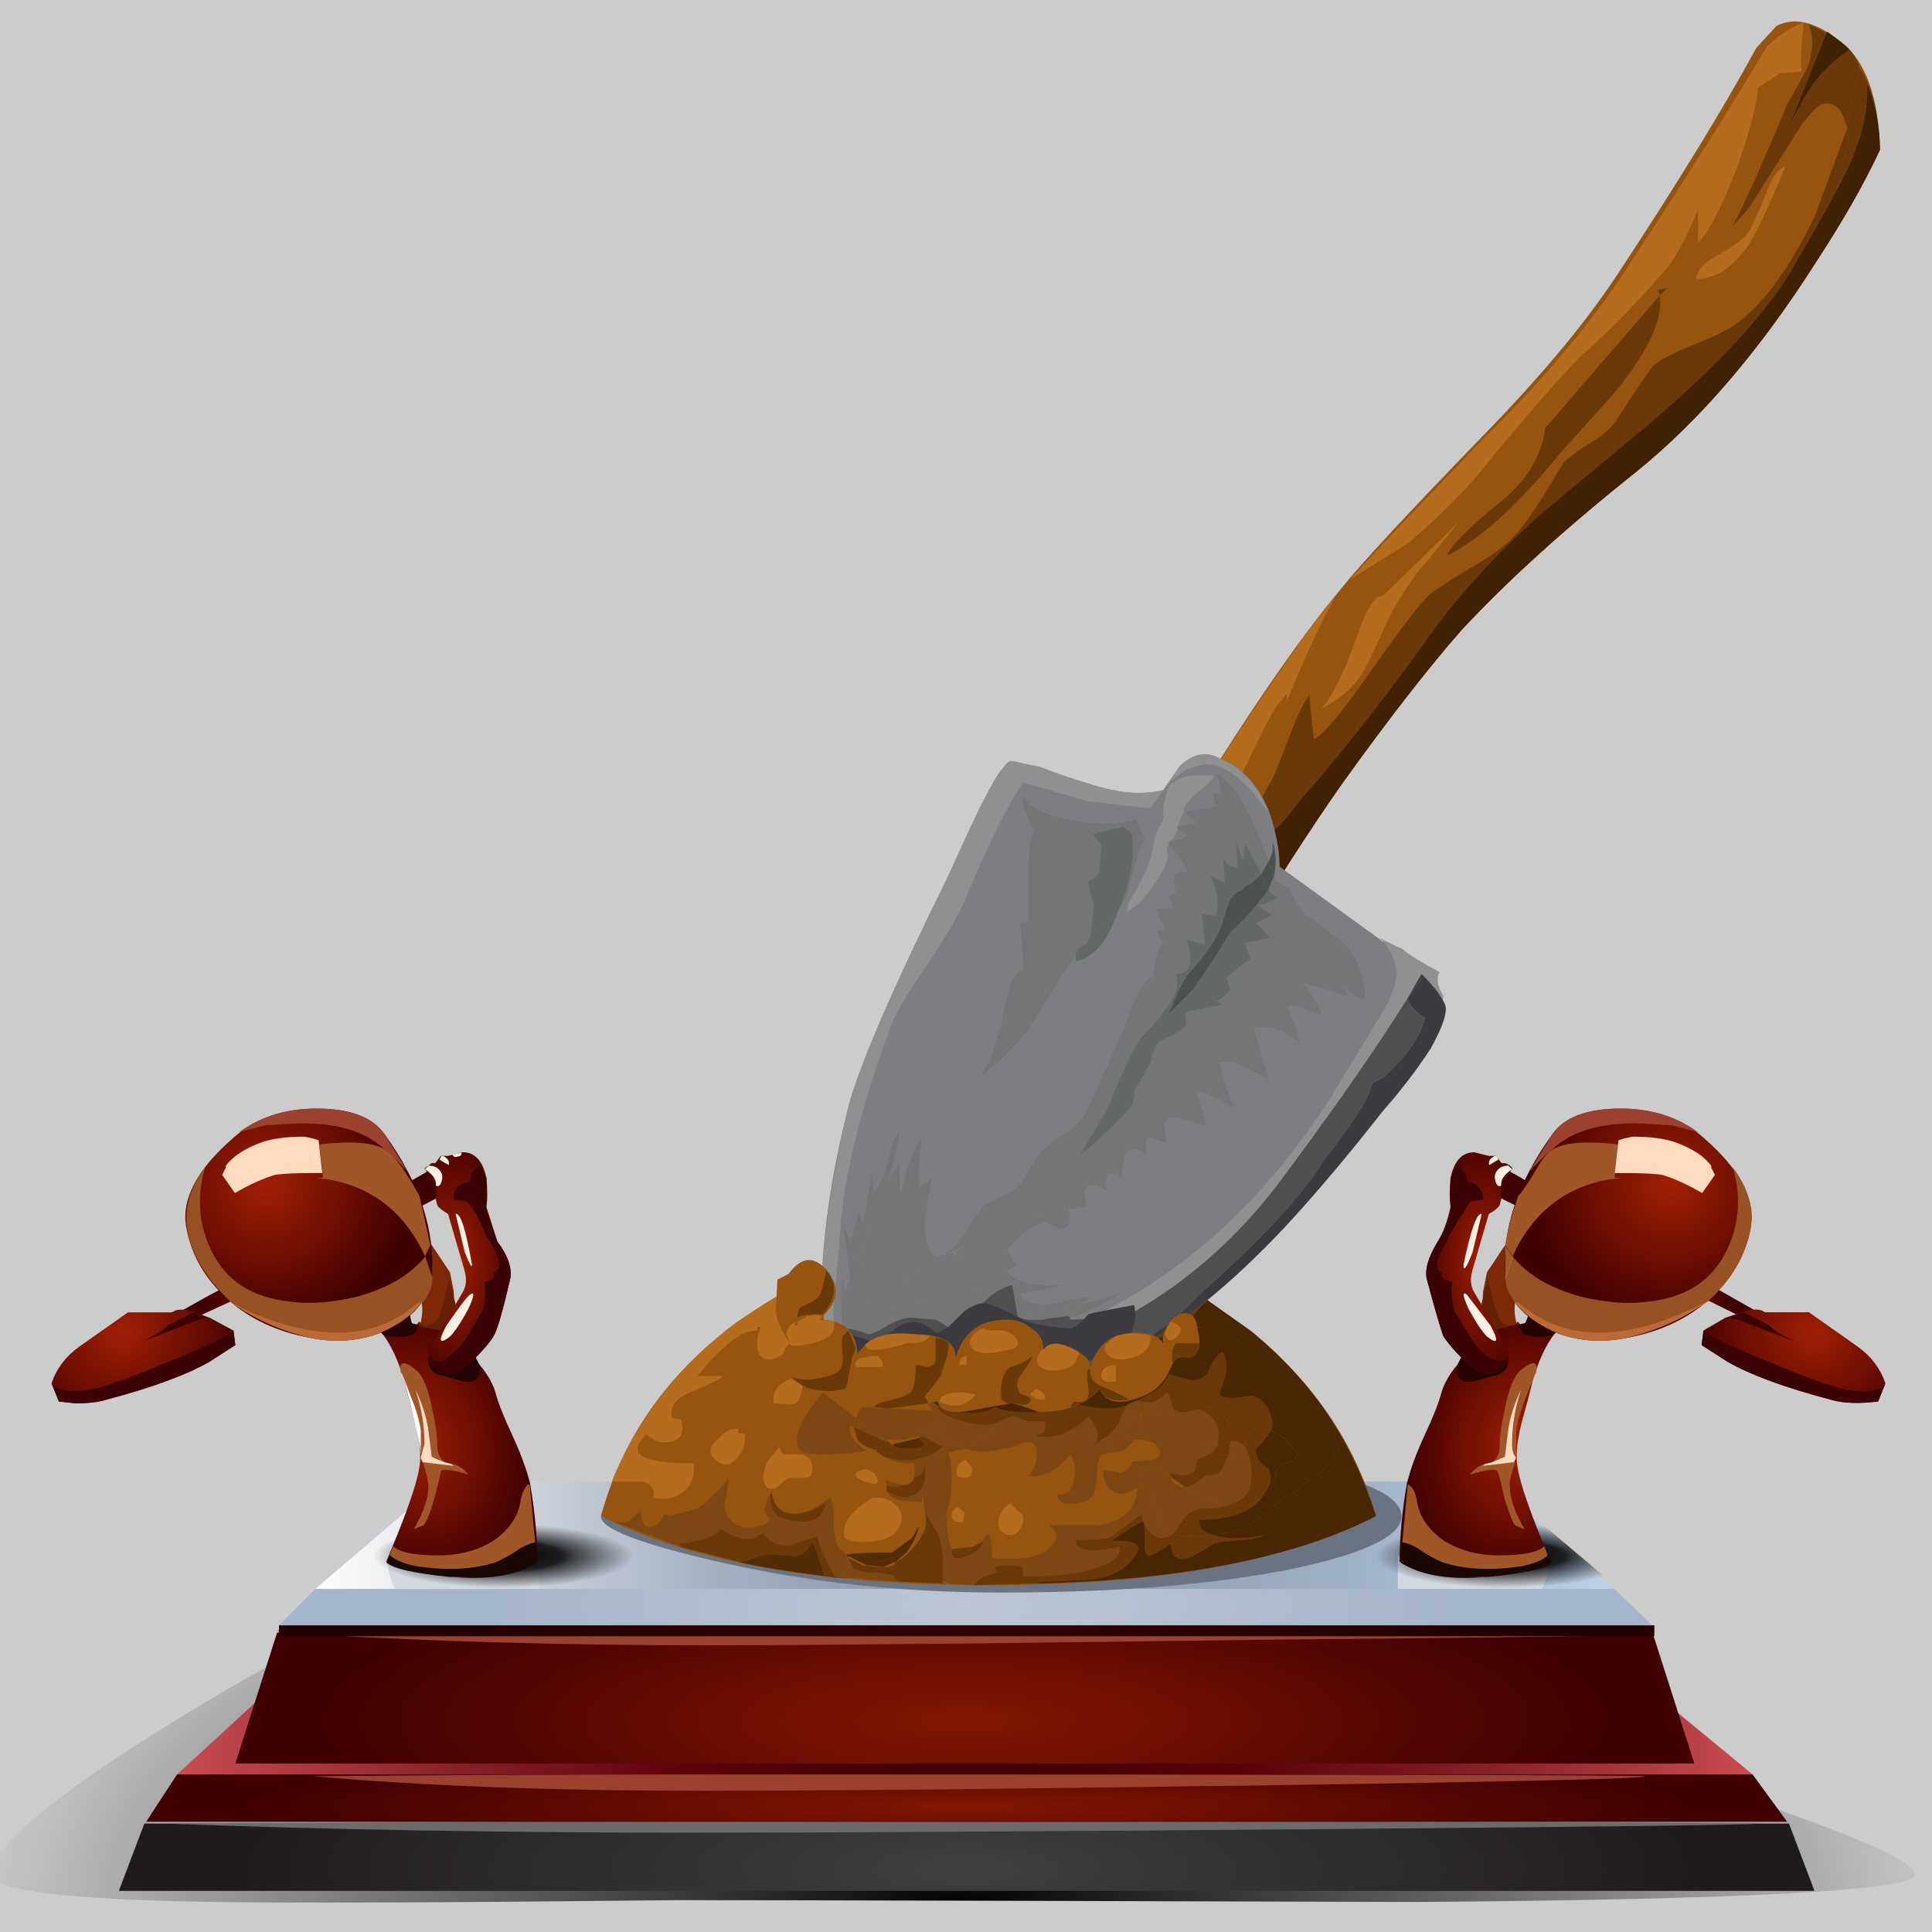 <?xml version="1.0" encoding="iso-8859-1"?>
<!-- Generator: Adobe Illustrator 15.1.0, SVG Export Plug-In . SVG Version: 6.00 Build 0)  -->
<!DOCTYPE svg PUBLIC "-//W3C//DTD SVG 1.1//EN" "http://www.w3.org/Graphics/SVG/1.1/DTD/svg11.dtd">
<svg version="1.1" xmlns="http://www.w3.org/2000/svg" xmlns:xlink="http://www.w3.org/1999/xlink" x="0px" y="0px" width="60px"
	 height="60px" viewBox="0 0 60 60" style="enable-background:new 0 0 60 60;" xml:space="preserve">
<rect x="0" y="0" width="60" height="60" fill="#333333" stroke="none"/>
<symbol  id="FlashAICB_x5F_0_x2F_Layer_1_x2F__x3C_Path_x3E_" viewBox="0 -0.667 2.2 0.667">
	<g id="Layer_1_10_">
		<path style="fill-rule:evenodd;clip-rule:evenodd;fill:#180905;" d="M0.85-0.5L2.2,0v-0.25C1.667-0.583,0.933-0.717,0-0.65h0.2
			C0.233-0.65,0.45-0.6,0.85-0.5z"/>
	</g>
</symbol>
<symbol  id="FlashAICB_x5F_0_x2F_Layer_1_x2F__x3C_Path_x3E__x5F_0" viewBox="0 -1.55 2.75 1.55">
	<g id="Layer_1_15_">
		<path style="fill-rule:evenodd;clip-rule:evenodd;fill:#FFDCC0;" d="M2.65-0.1L2.75-1h-0.2c-0.533,0-0.9-0.017-1.1-0.05
			c-0.333-0.1-0.7-0.267-1.1-0.5L0-1.05l0.1,0.2v0.05c0.2,0.267,0.533,0.483,1,0.65C1.4-0.05,1.783,0,2.25,0L2.5-0.05L2.65-0.1z"/>
	</g>
</symbol>
<symbol  id="FlashAICB_x5F_0_x2F_Layer_1_x2F__x3C_Path_x3E__x5F_1" viewBox="0 -0.25 0.26 0.25">
	<g id="Layer_1_19_">
		<path style="fill-rule:evenodd;clip-rule:evenodd;fill:#FFEFE4;" d="M0.1,0c0.133-0.067,0.183-0.15,0.15-0.25L0-0.1L0.05,0H0.1z"
			/>
	</g>
</symbol>
<symbol  id="FlashAICB_x5F_0_x2F_Layer_1_x2F__x3C_Path_x3E__x5F_10" viewBox="0 -0.95 4.15 0.95">
	<g id="Layer_1_6_">
		<path style="fill-rule:evenodd;clip-rule:evenodd;fill:#180905;" d="M4.15-0.3L2.8-0.8C2.4-0.9,2.183-0.95,2.15-0.95h-0.4
			c-1,0.1-1.583,0.233-1.75,0.4l0.1,0.2c0.133-0.133,0.367-0.233,0.7-0.3c0.833-0.133,1.567-0.1,2.2,0.1
			c0.233,0.1,0.467,0.233,0.7,0.4C3.9-0.05,4.033,0,4.1,0L4.15-0.3z"/>
	</g>
</symbol>
<symbol  id="FlashAICB_x5F_0_x2F_Layer_1_x2F__x3C_Path_x3E__x5F_10_x5F_0" viewBox="0 -0.95 4.15 0.95">
	<g id="Layer_1_23_">
		<path style="fill-rule:evenodd;clip-rule:evenodd;fill:#180905;" d="M4.15-0.55C3.983-0.717,3.4-0.85,2.4-0.95H2
			c-0.033,0-0.25,0.05-0.65,0.15L0-0.3L0.05,0c0.067,0,0.2-0.05,0.4-0.15c0.233-0.167,0.466-0.3,0.7-0.4
			c0.633-0.2,1.367-0.233,2.2-0.1c0.333,0.066,0.566,0.167,0.7,0.3L4.15-0.55z"/>
	</g>
</symbol>
<symbol  id="FlashAICB_x5F_0_x2F_Layer_1_x2F__x3C_Path_x3E__x5F_11" viewBox="0 -2.33 4 2.33">
	<g id="Layer_1_5_">
		<path style="fill-rule:evenodd;clip-rule:evenodd;fill:#A05626;" d="M3.6-0.45C3.633-0.25,3.7-0.1,3.8,0h0.05L4-1.6
			c-0.067,0-0.2-0.05-0.4-0.15c-0.233-0.167-0.467-0.3-0.7-0.4c-0.633-0.2-1.367-0.233-2.2-0.1C0.367-2.183,0.133-2.083,0-1.95
			L0.1-1.7c0.167-0.167,0.583-0.25,1.25-0.25c0.566,0,1.066,0.133,1.5,0.4C3.283-1.25,3.533-0.883,3.6-0.45z"/>
	</g>
</symbol>
<symbol  id="FlashAICB_x5F_0_x2F_Layer_1_x2F__x3C_Path_x3E__x5F_11_x5F_0" viewBox="0 -2.33 4 2.33">
	<g id="Layer_1_22_">
		<path style="fill-rule:evenodd;clip-rule:evenodd;fill:#A05626;" d="M3.3-2.25c-0.833-0.133-1.566-0.1-2.2,0.1
			c-0.233,0.1-0.467,0.233-0.7,0.4C0.2-1.65,0.067-1.6,0-1.6L0.15,0C0.283-0.067,0.367-0.217,0.4-0.45
			c0.067-0.433,0.317-0.8,0.75-1.1c0.434-0.267,0.934-0.4,1.5-0.4c0.667,0,1.083,0.083,1.25,0.25L4-1.95
			C3.867-2.083,3.633-2.183,3.3-2.25z"/>
	</g>
</symbol>
<symbol  id="FlashAICB_x5F_0_x2F_Layer_1_x2F__x3C_Path_x3E__x5F_12" viewBox="0 -9.767 52.85 9.767">
	<g id="Layer_1_3_">
		
			<radialGradient id="SVGID_1_" cx="26.7" cy="-10" r="27.538" gradientTransform="matrix(1 0 0 -0.47 0 -14.698)" gradientUnits="userSpaceOnUse">
			<stop  offset="0" style="stop-color:#000000"/>
			<stop  offset="1" style="stop-color:#000000;stop-opacity:0"/>
		</radialGradient>
		<path style="fill-rule:evenodd;clip-rule:evenodd;fill:url(#SVGID_1_);" d="M39.2-4.15C48.3-6.783,52.85-8.4,52.85-9
			c0-0.433-4.55-0.683-13.65-0.75C28.6-9.717,21.8-9.7,18.8-9.7C12.667-9.767,8.417-9.783,6.05-9.75C2.017-9.683,0-9.433,0-9
			c0,0.833,2.017,2.45,6.05,4.85C10.683-1.383,14.933,0,18.8,0C22.833,0,29.633-1.383,39.2-4.15z"/>
	</g>
</symbol>
<symbol  id="FlashAICB_x5F_0_x2F_Layer_1_x2F__x3C_Path_x3E__x5F_13" viewBox="0 -0.667 2.2 0.667">
	<g id="Layer_1_27_">
		<path style="fill-rule:evenodd;clip-rule:evenodd;fill:#180905;" d="M1.35-0.5C1.75-0.6,1.967-0.65,2-0.65h0.2
			C1.267-0.717,0.533-0.583,0-0.25V0L1.35-0.5z"/>
	</g>
</symbol>
<symbol  id="FlashAICB_x5F_0_x2F_Layer_1_x2F__x3C_Path_x3E__x5F_14" viewBox="0 -1.9 9.85 1.9">
	<g id="Layer_1_4_">
		
			<radialGradient id="SVGID_2_" cx="4.9" cy="-0.95" r="3.575" gradientTransform="matrix(1 0 0 -0.245 0 -1.183)" gradientUnits="userSpaceOnUse">
			<stop  offset="0" style="stop-color:#000000"/>
			<stop  offset="0.459" style="stop-color:#000000;stop-opacity:0.859"/>
			<stop  offset="0.533" style="stop-color:#000000;stop-opacity:0.698"/>
			<stop  offset="1" style="stop-color:#000000;stop-opacity:0"/>
		</radialGradient>
		<path style="fill-rule:evenodd;clip-rule:evenodd;fill:url(#SVGID_2_);" d="M9.85-0.95c0-0.267-0.483-0.483-1.45-0.65
			C7.433-1.8,6.267-1.9,4.9-1.9c-1.333,0-2.483,0.1-3.45,0.3C0.483-1.433,0-1.217,0-0.95c0,0.267,0.483,0.5,1.45,0.7
			C2.383-0.083,3.533,0,4.9,0c1.4,0,2.567-0.083,3.5-0.25C9.367-0.45,9.85-0.683,9.85-0.95z"/>
	</g>
</symbol>
<symbol  id="FlashAICB_x5F_0_x2F_Layer_1_x2F__x3C_Path_x3E__x5F_15" viewBox="0 -1.55 2.75 1.55">
	<g id="Layer_1_32_">
		<path style="fill-rule:evenodd;clip-rule:evenodd;fill:#FFDCC0;" d="M2.75-1.05L2.4-1.55C2-1.317,1.633-1.15,1.3-1.05
			C1.1-1.017,0.733-1,0.2-1H0l0.1,0.9l0.15,0.05L0.5,0c0.467,0,0.85-0.05,1.15-0.15c0.467-0.167,0.8-0.383,1-0.65v-0.05L2.75-1.05z"
			/>
	</g>
</symbol>
<symbol  id="FlashAICB_x5F_0_x2F_Layer_1_x2F__x3C_Path_x3E__x5F_16">
	<g id="Layer_1_37_">
	</g>
</symbol>
<symbol  id="FlashAICB_x5F_0_x2F_Layer_1_x2F__x3C_Path_x3E__x5F_1_x5F_0" viewBox="-0.01 -0.25 0.26 0.25">
	<g id="Layer_1_36_">
		<path style="fill-rule:evenodd;clip-rule:evenodd;fill:#FFEFE4;" d="M0-0.25C-0.033-0.15,0.017-0.067,0.15,0H0.2l0.05-0.1L0-0.25z
			"/>
	</g>
</symbol>
<symbol  id="FlashAICB_x5F_0_x2F_Layer_1_x2F__x3C_Path_x3E__x5F_2" viewBox="0 -0.562 0.475 0.562">
	<g id="Layer_1_18_">
		<path style="fill-rule:evenodd;clip-rule:evenodd;fill:#FFEFE4;" d="M0.45-0.2c0.033-0.066,0.033-0.15,0-0.25
			c-0.034-0.1-0.083-0.133-0.15-0.1v0.05c0,0.133-0.1,0.267-0.3,0.4L0.1,0C0.267,0,0.383-0.067,0.45-0.2z"/>
	</g>
</symbol>
<symbol  id="FlashAICB_x5F_0_x2F_Layer_1_x2F__x3C_Path_x3E__x5F_2_x5F_0" viewBox="-0.025 -0.562 0.475 0.562">
	<g id="Layer_1_35_">
		<path style="fill-rule:evenodd;clip-rule:evenodd;fill:#FFEFE4;" d="M0-0.45c-0.033,0.1-0.033,0.184,0,0.25
			C0.067-0.067,0.183,0,0.35,0l0.1-0.1c-0.2-0.133-0.3-0.267-0.3-0.4v-0.05C0.083-0.583,0.033-0.55,0-0.45z"/>
	</g>
</symbol>
<symbol  id="FlashAICB_x5F_0_x2F_Layer_1_x2F__x3C_Path_x3E__x5F_3">
	<g id="Layer_1_14_">
	</g>
</symbol>
<symbol  id="FlashAICB_x5F_0_x2F_Layer_1_x2F__x3C_Path_x3E__x5F_3_x5F_0" viewBox="0 -1.435 0.45 1.436">
	<g id="Layer_1_17_">
		<path style="fill-rule:evenodd;clip-rule:evenodd;fill:#FFEFE4;" d="M0.45-1.4c0-0.1-0.067,0.017-0.2,0.35L0,0
			C0.133,0.033,0.283-0.433,0.45-1.4z"/>
	</g>
</symbol>
<symbol  id="FlashAICB_x5F_0_x2F_Layer_1_x2F__x3C_Path_x3E__x5F_3_x5F_1" viewBox="0 -1.9 7.85 1.9">
	<g id="Layer_1_21_">
		
			<radialGradient id="SVGID_3_" cx="4.9" cy="-0.95" r="3.575" gradientTransform="matrix(-1 0 0 -0.245 9.8 -1.183)" gradientUnits="userSpaceOnUse">
			<stop  offset="0" style="stop-color:#000000"/>
			<stop  offset="0.459" style="stop-color:#000000;stop-opacity:0.859"/>
			<stop  offset="0.533" style="stop-color:#000000;stop-opacity:0.698"/>
			<stop  offset="1" style="stop-color:#000000;stop-opacity:0"/>
		</radialGradient>
		<path style="fill-rule:evenodd;clip-rule:evenodd;fill:url(#SVGID_3_);" d="M5.9-0.05L7.85-1.7C7.083-1.833,6.1-1.9,4.9-1.9
			c-1.333,0-2.483,0.1-3.45,0.3C0.483-1.433,0-1.217,0-0.95c0,0.267,0.483,0.5,1.45,0.7C2.383-0.083,3.533,0,4.9,0h0.95L5.9-0.05z"
			/>
	</g>
</symbol>
<symbol  id="FlashAICB_x5F_0_x2F_Layer_1_x2F__x3C_Path_x3E__x5F_3_x5F_2" viewBox="0 -0.9 0.2 0.9">
	<g id="Layer_1_31_">
		<polygon style="fill-rule:evenodd;clip-rule:evenodd;fill:#A05626;" points="0,-0.9 0,0 0.2,-0.3 		"/>
	</g>
</symbol>
<symbol  id="FlashAICB_x5F_0_x2F_Layer_1_x2F__x3C_Path_x3E__x5F_3_x5F_3" viewBox="0 -1.495 0.5 1.496">
	<g id="Layer_1_34_">
		<path style="fill-rule:evenodd;clip-rule:evenodd;fill:#FFEFE4;" d="M0-1.4C0.2-0.433,0.367,0.033,0.5,0L0.25-1.05
			C0.083-1.483,0-1.6,0-1.4z"/>
	</g>
</symbol>
<symbol  id="FlashAICB_x5F_0_x2F_Layer_1_x2F__x3C_Path_x3E__x5F_4">
	<g id="Layer_1_13_">
	</g>
</symbol>
<symbol  id="FlashAICB_x5F_0_x2F_Layer_1_x2F__x3C_Path_x3E__x5F_4_x5F_0" viewBox="-0.053 -1.322 0.892 1.305">
	<g id="Layer_1_16_">
		<path style="fill-rule:evenodd;clip-rule:evenodd;fill:#FFEFE4;" d="M0.75-0.05c0.133,0.1,0.117-0.034-0.05-0.4
			C0.5-0.817,0.333-1.067,0.2-1.2c-0.3-0.233-0.333-0.133-0.1,0.3C0.467-0.367,0.683-0.083,0.75-0.05z"/>
	</g>
</symbol>
<symbol  id="FlashAICB_x5F_0_x2F_Layer_1_x2F__x3C_Path_x3E__x5F_4_x5F_1" viewBox="0 -0.9 0.2 0.9">
	<g id="Layer_1_30_">
		<polygon style="fill-rule:evenodd;clip-rule:evenodd;fill:#CAD0D5;" points="0,-0.9 0,0 0.2,-0.3 		"/>
	</g>
</symbol>
<symbol  id="FlashAICB_x5F_0_x2F_Layer_1_x2F__x3C_Path_x3E__x5F_4_x5F_2" viewBox="-0.039 -1.322 0.892 1.305">
	<g id="Layer_1_33_">
		<path style="fill-rule:evenodd;clip-rule:evenodd;fill:#FFEFE4;" d="M0.1-0.45c-0.167,0.367-0.184,0.5-0.05,0.4L0.7-0.9
			c0.233-0.434,0.2-0.533-0.1-0.3C0.467-1.067,0.3-0.817,0.1-0.45z"/>
	</g>
</symbol>
<symbol  id="FlashAICB_x5F_0_x2F_Layer_1_x2F__x3C_Path_x3E__x5F_5" viewBox="0 -2.1 1.05 2.1">
	<g id="Layer_1_9_">
		<path style="fill-rule:evenodd;clip-rule:evenodd;fill:#FFDCC0;" d="M0,0c0.167-0.333,0.283-0.683,0.35-1.05l0.1-0.8L0.8-2L1-2.05
			L1.05-2.1L0.2-2L0.15-1.9v0.05l0.1,0.35C0.25-1,0.167-0.5,0,0z"/>
	</g>
</symbol>
<symbol  id="FlashAICB_x5F_0_x2F_Layer_1_x2F__x3C_Path_x3E__x5F_5_x5F_0" viewBox="0.036 -4.557 6.764 4.557">
	<g id="Layer_1_12_">
		<path style="fill-rule:evenodd;clip-rule:evenodd;fill:#975123;" d="M6.55-3.7L6.4-3.75c-0.833-0.733-1.883-0.967-3.15-0.7
			c-0.667,0.133-1.333,0.383-2,0.75c-0.7,0.667-1.1,1.35-1.2,2.05C-0.017-1.083,0.15-0.533,0.55,0C0.317-0.8,0.367-1.55,0.7-2.25
			C1.1-3.117,1.85-3.6,2.95-3.7c0.5-0.066,1.1-0.017,1.8,0.15c0.833,0.233,1.45,0.6,1.85,1.1l0.2-0.6C6.8-3.25,6.717-3.467,6.55-3.7
			z"/>
	</g>
</symbol>
<symbol  id="FlashAICB_x5F_0_x2F_Layer_1_x2F__x3C_Path_x3E__x5F_5_x5F_1" viewBox="0.05 -2.1 1.05 2.1">
	<g id="Layer_1_26_">
		<path style="fill-rule:evenodd;clip-rule:evenodd;fill:#FFDCC0;" d="M1.1,0C0.933-0.5,0.85-1,0.85-1.5
			c0-0.167,0.033-0.283,0.1-0.35V-1.9L0.9-2L0.05-2.1L0.1-2.05L0.3-2l0.35,0.15l0.1,0.8C0.817-0.683,0.933-0.333,1.1,0z"/>
	</g>
</symbol>
<symbol  id="FlashAICB_x5F_0_x2F_Layer_1_x2F__x3C_Path_x3E__x5F_5_x5F_2" viewBox="0 -4.557 6.764 4.557">
	<g id="Layer_1_29_">
		<path style="fill-rule:evenodd;clip-rule:evenodd;fill:#975123;" d="M5.55-3.7c-0.8-0.4-1.466-0.65-2-0.75
			C2.283-4.717,1.233-4.483,0.4-3.75L0.25-3.7C0.083-3.467,0-3.25,0-3.05l0.2,0.6c0.4-0.5,1.017-0.867,1.85-1.1
			c0.7-0.167,1.3-0.217,1.8-0.15C4.95-3.6,5.7-3.117,6.1-2.25C6.433-1.55,6.483-0.8,6.25,0c0.4-0.533,0.567-1.083,0.5-1.65
			C6.617-2.417,6.217-3.1,5.55-3.7z"/>
	</g>
</symbol>
<symbol  id="FlashAICB_x5F_0_x2F_Layer_1_x2F__x3C_Path_x3E__x5F_6" viewBox="0 -3.15 3.2 3.123">
	<g id="Layer_1_11_">
		<path style="fill-rule:evenodd;clip-rule:evenodd;fill:#A05626;" d="M2.9-1.5l0.3-1.35l-0.15-0.3c-0.533,1.167-1.4,1.867-2.6,2.1
			L0.05-1h0.2l-0.1,0.9H0c1,0.133,1.667,0.083,2-0.15C2.233-0.417,2.533-0.833,2.9-1.5z"/>
	</g>
</symbol>
<symbol  id="FlashAICB_x5F_0_x2F_Layer_1_x2F__x3C_Path_x3E__x5F_6_x5F_0" viewBox="0 -3.15 3.25 3.123">
	<g id="Layer_1_28_">
		<path style="fill-rule:evenodd;clip-rule:evenodd;fill:#A05626;" d="M2.8-1.05c-1.2-0.233-2.066-0.934-2.6-2.1L0-2.85
			C0.033-2.55,0.15-2.1,0.35-1.5C0.45-1.4,0.6-1.183,0.8-0.85c0.167,0.3,0.317,0.5,0.45,0.6c0.333,0.233,1,0.283,2,0.15H3.1L3-1h0.2
			L2.8-1.05z"/>
	</g>
</symbol>
<symbol  id="FlashAICB_x5F_0_x2F_Layer_1_x2F__x3C_Path_x3E__x5F_7" viewBox="0 -0.117 0.25 0.117">
	<g id="Layer_1_20_">
		<path style="fill-rule:evenodd;clip-rule:evenodd;fill:#FFEFE4;" d="M0.25,0c0-0.067-0.033-0.1-0.1-0.1
			C0.083-0.133,0.033-0.117,0-0.05L0.25,0z"/>
	</g>
</symbol>
<symbol  id="FlashAICB_x5F_0_x2F_Layer_1_x2F__x3C_Path_x3E__x5F_8" viewBox="-0.015 -2.7 1.216 2.713">
	<g id="Layer_1_8_">
		<path style="fill-rule:evenodd;clip-rule:evenodd;fill:#A05626;" d="M0.45-0.2c0.167-0.167,0.3-0.5,0.4-1
			C0.95-1.633,1-1.983,1-2.25C1-2.45,1.067-2.6,1.2-2.7L0.85-2.55l-0.1,0.8C0.683-1.383,0.567-1.033,0.4-0.7
			c0.167-0.5,0.25-1,0.25-1.5l-0.1-0.35v0.7c-0.033,0.267-0.133,0.6-0.3,1C0.117-0.483,0.033-0.283,0-0.25
			C-0.067,0.083,0.083,0.1,0.45-0.2z"/>
	</g>
</symbol>
<symbol  id="FlashAICB_x5F_0_x2F_Layer_1_x2F__x3C_Path_x3E__x5F_8_x5F_0" viewBox="0 -2.7 1.215 2.713">
	<g id="Layer_1_25_">
		<path style="fill-rule:evenodd;clip-rule:evenodd;fill:#A05626;" d="M0.75-0.2C1.117,0.1,1.267,0.083,1.2-0.25
			c-0.034-0.033-0.117-0.233-0.25-0.6c-0.167-0.4-0.267-0.733-0.3-1v-0.7c-0.066,0.066-0.1,0.183-0.1,0.35c0,0.5,0.083,1,0.25,1.5
			C0.633-1.033,0.517-1.383,0.45-1.75l-0.1-0.8L0-2.7c0.133,0.1,0.2,0.25,0.2,0.45c0,0.267,0.05,0.617,0.15,1.05
			C0.45-0.7,0.583-0.367,0.75-0.2z"/>
	</g>
</symbol>
<symbol  id="FlashAICB_x5F_0_x2F_Layer_1_x2F__x3C_Path_x3E__x5F_9" viewBox="0 -1.85 1.5 1.85">
	<g id="Layer_1_7_">
		<path style="fill-rule:evenodd;clip-rule:evenodd;fill:#A05626;" d="M0.25,0L1.1-0.1L1.05-0.05c0.167-0.034,0.317-0.133,0.45-0.3
			c-0.433,0.133-0.683,0.167-0.75,0.1c-0.2-0.9-0.367-1.4-0.5-1.5L0-1.85C0.267-1.383,0.4-1,0.4-0.7C0.4-0.533,0.35-0.3,0.25,0z"/>
	</g>
</symbol>
<symbol  id="FlashAICB_x5F_0_x2F_Layer_1_x2F__x3C_Path_x3E__x5F_9_x5F_0" viewBox="0 -1.85 1.5 1.85">
	<g id="Layer_1_24_">
		<path style="fill-rule:evenodd;clip-rule:evenodd;fill:#A05626;" d="M1.1-0.7c0-0.3,0.133-0.683,0.4-1.15l-0.25,0.1
			C1.183-1.683,1.083-1.433,0.95-1c-0.1,0.467-0.167,0.717-0.2,0.75C0.683-0.183,0.433-0.217,0-0.35
			c0.133,0.167,0.283,0.267,0.45,0.3L0.4-0.1L1.25,0C1.117-0.367,1.067-0.6,1.1-0.7z"/>
	</g>
</symbol>
<symbol  id="transparent_x5F_box_1_" viewBox="0 -50 50 50">
	<g id="Layer_1_2_">
		<polygon style="fill-rule:evenodd;clip-rule:evenodd;fill:#CCCCCC;" points="50,-50 0,-50 0,0 50,0 		"/>
	</g>
</symbol>
<g id="transparent_x5F_box">
	
		<use xlink:href="#transparent_x5F_box_1_"  width="50" height="50" y="-50" transform="matrix(1.2 0 0 -1.2 0 0)" style="overflow:visible;opacity:0;"/>
</g>
<g id="Layer_1">
	<g>
		<g>
			
				<use xlink:href="#FlashAICB_x5F_0_x2F_Layer_1_x2F__x3C_Path_x3E__x5F_12"  width="52.85" height="9.767" y="-9.767" transform="matrix(1.13 0 0 -1.13 -0.25 48.05)" style="overflow:visible;opacity:0.769;enable-background:new    ;"/>
			
				<radialGradient id="SVGID_4_" cx="36.7" cy="65.35" r="20.725" gradientTransform="matrix(1.13 0 0 -0.271 -11.45 75.77)" gradientUnits="userSpaceOnUse">
				<stop  offset="0" style="stop-color:#404040"/>
				<stop  offset="0.992" style="stop-color:#201B1B"/>
			</radialGradient>
			<polygon style="fill-rule:evenodd;clip-rule:evenodd;fill:url(#SVGID_4_);" points="3.691,58.724 4.483,56.632 55.558,56.632 
				56.35,58.724 			"/>
			<path style="fill-rule:evenodd;clip-rule:evenodd;fill:#6B6B6B;" d="M21.433,56.576c22.11,0,33.165,0.019,33.165,0.056
				c0,0.039-4.407,0.095-13.221,0.17c-9.04,0.075-15.669,0.113-19.888,0.113c-5.914,0-11.375-0.095-16.385-0.283L21.433,56.576z"/>
			
				<linearGradient id="SVGID_5_" gradientUnits="userSpaceOnUse" x1="15" y1="61.95" x2="58.3" y2="61.95" gradientTransform="matrix(1.13 0 0 1.13 -11.45 -15.8)">
				<stop  offset="0" style="stop-color:#C94C52"/>
				<stop  offset="0.043" style="stop-color:#B84147"/>
				<stop  offset="0.184" style="stop-color:#862026"/>
				<stop  offset="0.31" style="stop-color:#60050E"/>
				<stop  offset="0.416" style="stop-color:#480004"/>
				<stop  offset="0.486" style="stop-color:#3F0002"/>
				<stop  offset="0.565" style="stop-color:#450003"/>
				<stop  offset="0.663" style="stop-color:#570008"/>
				<stop  offset="0.769" style="stop-color:#73131A"/>
				<stop  offset="0.882" style="stop-color:#992D33"/>
				<stop  offset="1" style="stop-color:#C94C51"/>
				<stop  offset="1" style="stop-color:#C94C52"/>
			</linearGradient>
			<polygon style="fill-rule:evenodd;clip-rule:evenodd;fill:url(#SVGID_5_);" points="8.325,52.508 51.208,52.452 54.428,55.107 
				53.242,55.729 7.082,55.954 5.5,55.107 			"/>
			
				<radialGradient id="SVGID_6_" cx="36.7" cy="63.65" r="20.075" gradientTransform="matrix(1.13 0 0 -0.079 -11.45 61.14)" gradientUnits="userSpaceOnUse">
				<stop  offset="0" style="stop-color:#841703"/>
				<stop  offset="0.992" style="stop-color:#400001"/>
			</radialGradient>
			<polygon style="fill-rule:evenodd;clip-rule:evenodd;fill:url(#SVGID_6_);" points="4.539,56.576 5.5,55.107 54.428,55.107 
				55.502,56.576 			"/>
			<path style="fill-rule:evenodd;clip-rule:evenodd;fill:#9B412F;" d="M21.998,55.107c19.398,0,29.097,0.019,29.097,0.056
				c0,0.075-3.975,0.17-11.922,0.283c-7.909,0.113-13.635,0.17-17.175,0.17c-4.784,0-8.871-0.151-12.26-0.453
				C13.504,55.126,17.591,55.107,21.998,55.107z"/>
			
				<linearGradient id="SVGID_7_" gradientUnits="userSpaceOnUse" x1="37.23" y1="47.563" x2="62.245" y2="47.563" gradientTransform="matrix(1.092 0.29 -0.29 1.092 -11.451 -15.799)">
				<stop  offset="0" style="stop-color:#C94C52"/>
				<stop  offset="0.043" style="stop-color:#B84147"/>
				<stop  offset="0.184" style="stop-color:#862026"/>
				<stop  offset="0.31" style="stop-color:#60050E"/>
				<stop  offset="0.416" style="stop-color:#480004"/>
				<stop  offset="0.486" style="stop-color:#3F0002"/>
				<stop  offset="0.565" style="stop-color:#450003"/>
				<stop  offset="0.663" style="stop-color:#570008"/>
				<stop  offset="0.769" style="stop-color:#73131A"/>
				<stop  offset="0.882" style="stop-color:#992D33"/>
				<stop  offset="1" style="stop-color:#C94C51"/>
				<stop  offset="1" style="stop-color:#C94C52"/>
			</linearGradient>
			<polygon style="fill-rule:evenodd;clip-rule:evenodd;fill:url(#SVGID_7_);" points="21.602,52.282 12.167,52.847 8.607,50.644 
				12.901,48.609 47.083,48.609 51.32,50.644 47.762,52.847 			"/>
			
				<radialGradient id="SVGID_8_" cx="36.65" cy="61.25" r="17.85" gradientTransform="matrix(1.13 0 0 -0.271 -11.45 70.036)" gradientUnits="userSpaceOnUse">
				<stop  offset="0" style="stop-color:#841703"/>
				<stop  offset="0.992" style="stop-color:#400001"/>
			</radialGradient>
			<polygon style="fill-rule:evenodd;clip-rule:evenodd;fill:url(#SVGID_8_);" points="7.308,54.769 8.607,50.699 51.32,50.699 
				52.62,54.769 			"/>
			<path style="fill-rule:evenodd;clip-rule:evenodd;fill:#9B412F;" d="M21.998,50.699c19.398,0,29.097,0.02,29.097,0.058
				s-4.012,0.094-12.034,0.169c-8.174,0.113-13.842,0.17-17.007,0.17c-4.444,0-8.55-0.113-12.316-0.339L21.998,50.699z"/>
			
				<radialGradient id="SVGID_9_" cx="36.699" cy="58.8" r="13.365" gradientTransform="matrix(1.13 0 0 -1.404 -11.45 133.184)" gradientUnits="userSpaceOnUse">
				<stop  offset="0" style="stop-color:#300001"/>
				<stop  offset="0.992" style="stop-color:#240000"/>
			</radialGradient>
			<rect x="8.664" y="50.475" style="fill-rule:evenodd;clip-rule:evenodd;fill:url(#SVGID_9_);" width="42.713" height="0.339"/>
			
				<linearGradient id="SVGID_10_" gradientUnits="userSpaceOnUse" x1="18.8" y1="56.45" x2="54.5" y2="56.45" gradientTransform="matrix(1.13 0 0 1.13 -11.45 -15.8)">
				<stop  offset="0" style="stop-color:#FFFFFF"/>
				<stop  offset="0.024" style="stop-color:#F7F8F9"/>
				<stop  offset="0.172" style="stop-color:#C9D0D9"/>
				<stop  offset="0.302" style="stop-color:#A7B2C1"/>
				<stop  offset="0.412" style="stop-color:#92A0B2"/>
				<stop  offset="0.486" style="stop-color:#8A99AD"/>
				<stop  offset="0.604" style="stop-color:#8E9EB2"/>
				<stop  offset="0.753" style="stop-color:#9BACC1"/>
				<stop  offset="0.914" style="stop-color:#B0C2D9"/>
				<stop  offset="1" style="stop-color:#BED1E9"/>
			</linearGradient>
			<polygon style="fill-rule:evenodd;clip-rule:evenodd;fill:url(#SVGID_10_);" points="13.071,49.966 9.793,49.345 13.692,46.011 
				46.292,46.011 50.134,49.345 46.914,49.966 			"/>
			
				<radialGradient id="SVGID_11_" cx="36.675" cy="58.15" r="13.395" gradientTransform="matrix(1.13 0 0 -0.329 -11.45 69.016)" gradientUnits="userSpaceOnUse">
				<stop  offset="0" style="stop-color:#BEC6D2"/>
				<stop  offset="0.992" style="stop-color:#A5B5CB"/>
			</radialGradient>
			<polygon style="fill-rule:evenodd;clip-rule:evenodd;fill:url(#SVGID_11_);" points="8.664,50.475 9.793,49.345 50.134,49.345 
				51.32,50.475 			"/>
		</g>
		<path style="fill-rule:evenodd;clip-rule:evenodd;fill:#7D2908;" d="M12.618,39.399c-0.226-0.488-0.169-1.016,0.17-1.581
			c0.113,0.112,0.358,0.451,0.734,1.017l0.452,0.679l0.113,0.564c0.037,0.302,0,0.603-0.113,0.904
			c-0.038,0.226-0.151,0.527-0.339,0.903l0.113,0.057c-0.565,0-0.848-0.112-0.848-0.339l0.17-0.565
			c0.075-0.339,0.056-0.621-0.057-0.847C12.977,39.965,12.845,39.701,12.618,39.399z"/>
		<path style="fill-rule:evenodd;clip-rule:evenodd;fill:#662006;" d="M13.014,41.038c0.15,0.189,0.339,0.17,0.565-0.056
			c0.038,0,0.094-0.151,0.169-0.453c0.113-0.488,0.188-0.79,0.226-0.903c0,0.188,0.056,0.471,0.169,0.848v0.848
			c-0.151,0.679-0.716,0.828-1.695,0.452L13.014,41.038z"/>
		
			<radialGradient id="SVGID_12_" cx="18.7" cy="48.3" r="3.3" gradientTransform="matrix(1.13 0 0 -1.13 -11.45 93.356)" gradientUnits="userSpaceOnUse">
			<stop  offset="0" style="stop-color:#A11F05"/>
			<stop  offset="0.992" style="stop-color:#400001"/>
		</radialGradient>
		<path style="fill-rule:evenodd;clip-rule:evenodd;fill:url(#SVGID_12_);" d="M14.313,36.292l-0.508,0.791
			c-3.465,1.81-5.311,2.75-5.537,2.825L5.33,41.265l-0.282-0.227l1.413-0.791c0.603-0.301,2.957-1.638,7.062-4.011L14.313,36.292z"
			/>
		
			<radialGradient id="SVGID_13_" cx="-1.581" cy="52.346" r="3.575" gradientTransform="matrix(1.083 -0.324 -0.28 -0.936 20.193 89.881)" gradientUnits="userSpaceOnUse">
			<stop  offset="0" style="stop-color:#A11F05"/>
			<stop  offset="0.992" style="stop-color:#400001"/>
		</radialGradient>
		<path style="fill-rule:evenodd;clip-rule:evenodd;fill:url(#SVGID_13_);" d="M5.895,40.699l0.622,0.227l0.734,0.396l0.057,0.452
			l-0.791,0.509c-0.716,0.414-1.789,0.809-3.221,1.187c-0.226,0.074-0.545,0.112-0.96,0.112l-0.509-0.057L1.601,42.96
			c0.15-0.453,0.433-0.829,0.847-1.13l1.526-1.074H5.33l0.113-0.057C5.556,40.662,5.707,40.662,5.895,40.699z"/>
		<g>
			<path style="fill-rule:evenodd;clip-rule:evenodd;fill:#3A0202;" d="M7.308,41.773l-0.791,0.509
				c-0.716,0.414-1.789,0.809-3.221,1.187c-0.226,0.074-0.545,0.112-0.96,0.112l-0.509-0.057L1.601,42.96l0.226,0.17
				c0.188,0.075,0.452,0.094,0.791,0.056c0.415-0.037,1.243-0.319,2.486-0.847c1.243-0.49,1.959-0.829,2.147-1.018L7.308,41.773z"/>
			<path style="fill-rule:evenodd;clip-rule:evenodd;fill:#3A0202;" d="M4.426,41.66c0.453-0.226,0.716-0.396,0.792-0.508
				l0.791-0.396l0.452,0.17l-0.283,0.057L4.426,41.66z"/>
		</g>
		<path style="fill-rule:evenodd;clip-rule:evenodd;fill:#D4D8DF;" d="M16.743,49.345H12.28c-0.038-0.039-0.095-0.17-0.169-0.396
			l-0.113-0.509l3.164-0.96c0.264,0.038,0.528,0.151,0.792,0.339c0.489,0.339,0.753,0.509,0.791,0.509V49.345z"/>
		
			<use xlink:href="#FlashAICB_x5F_0_x2F_Layer_1_x2F__x3C_Path_x3E__x5F_14"  width="9.85" height="1.9" y="-1.9" transform="matrix(1.13 0 0 -1.13 10.1 47.25)" style="overflow:visible;opacity:0.699;enable-background:new    ;"/>
		
			<radialGradient id="SVGID_14_" cx="-57.011" cy="8.245" r="3.987" gradientTransform="matrix(-0.266 -1.098 -0.896 0.202 5.029 -19.513)" gradientUnits="userSpaceOnUse">
			<stop  offset="0" style="stop-color:#A11F05"/>
			<stop  offset="0.992" style="stop-color:#400001"/>
		</radialGradient>
		<path style="fill-rule:evenodd;clip-rule:evenodd;fill:url(#SVGID_14_);" d="M15.387,43.242c0.076,0.301,0.245,0.735,0.509,1.3
			c0.263,0.565,0.452,1.072,0.565,1.525c0.15,0.866,0.226,1.676,0.226,2.43c-0.678,0.414-1.582,0.565-2.712,0.451
			c-0.716-0.075-1.262-0.169-1.639-0.282l-0.339-0.169c0.603-1.432,0.942-2.393,1.017-2.883c0.075-0.338,0.037-0.809-0.113-1.412
			c-0.188-0.678-0.301-1.111-0.339-1.299c-0.188-0.64-0.414-1.13-0.678-1.469l-0.396-0.452l1.13-0.621l0.17,0.733
			c0.113,0.076,0.433,0.151,0.96,0.227c0.226,0.15,0.508,0.396,0.847,0.734C15.01,42.47,15.274,42.866,15.387,43.242z"/>
		<g>
			
				<use xlink:href="#FlashAICB_x5F_0_x2F_Layer_1_x2F__x3C_Path_x3E__x5F_11"  width="4" height="2.33" y="-2.33" transform="matrix(1.13 0 0 -1.13 12.1 46.1)" style="overflow:visible;opacity:0.352;enable-background:new    ;"/>
			
				<use xlink:href="#FlashAICB_x5F_0_x2F_Layer_1_x2F__x3C_Path_x3E__x5F_10"  width="4.15" height="0.95" y="-0.95" transform="matrix(1.13 0 0 -1.13 12 47.9)" style="overflow:visible;opacity:0.441;enable-background:new    ;"/>
			
				<use xlink:href="#FlashAICB_x5F_0_x2F_Layer_1_x2F__x3C_Path_x3E__x5F_9"  width="1.5" height="1.85" y="-1.85" transform="matrix(1.13 0 0 -1.13 12.85 45.4)" style="overflow:visible;opacity:0.352;enable-background:new    ;"/>
			
				<use xlink:href="#FlashAICB_x5F_0_x2F_Layer_1_x2F__x3C_Path_x3E__x5F_8"  width="1.216" height="2.713" x="-0.015" y="-2.7" transform="matrix(1.13 0 0 -1.13 12.45 42.35)" style="overflow:visible;opacity:0.352;enable-background:new    ;"/>
			
				<use xlink:href="#FlashAICB_x5F_0_x2F_Layer_1_x2F__x3C_Path_x3E__x5F_5"  width="1.05" height="2.1" y="-2.1" transform="matrix(1.13 0 0 -1.13 12.9 43.15)" style="overflow:visible;opacity:0.422;enable-background:new    ;"/>
			<path style="fill-rule:evenodd;clip-rule:evenodd;fill:#FFFEFF;" d="M12.449,42.621c0.041,0.047,0.135,0.273,0.282,0.678
				c0.189,0.452,0.301,0.828,0.339,1.13v0.734c-0.005-0.247-0.175-0.999-0.509-2.26L12.449,42.621z"/>
			<path style="fill-rule:evenodd;clip-rule:evenodd;fill:#260403;" d="M13.296,42.168l0.96-0.451h0.113l0.339,0.339
				c0.301,0.451,0.282,0.734-0.056,0.848c-0.113,0.037-0.396-0.019-0.848-0.17C13.466,42.696,13.296,42.507,13.296,42.168z"/>
			<path style="fill-rule:evenodd;clip-rule:evenodd;fill:#260403;" d="M11.488,40.982l0.848-0.509h0.282
				c0,0.188,0.057,0.396,0.17,0.621l0.226,0.058l-0.169,0.282c-0.339,0.112-0.66,0.112-0.961,0L11.488,40.982z"/>
			
				<use xlink:href="#FlashAICB_x5F_0_x2F_Layer_1_x2F__x3C_Path_x3E_"  width="2.2" height="0.667" y="-0.667" transform="matrix(1.13 0 0 -1.13 14.2 48.25)" style="overflow:visible;opacity:0.441;enable-background:new    ;"/>
		</g>
		
			<radialGradient id="SVGID_15_" cx="46.125" cy="20.476" r="3.951" gradientTransform="matrix(0.797 0.801 0.833 -0.765 -45.561 15.53)" gradientUnits="userSpaceOnUse">
			<stop  offset="0" style="stop-color:#A11F05"/>
			<stop  offset="0.992" style="stop-color:#400001"/>
		</radialGradient>
		<path style="fill-rule:evenodd;clip-rule:evenodd;fill:url(#SVGID_15_);" d="M7.251,35.332c0.678-0.603,1.544-0.903,2.599-0.903
			c1.017,0,1.714,0.264,2.091,0.791c1.092,1.506,1.582,2.994,1.469,4.463c-0.076,0.604-0.471,1.111-1.187,1.525
			c-0.791,0.414-1.657,0.528-2.599,0.339c-1.017-0.188-1.864-0.583-2.542-1.186c-0.716-0.641-1.149-1.395-1.299-2.261
			C5.631,37.234,6.121,36.311,7.251,35.332z"/>
		<g>
			
				<use xlink:href="#FlashAICB_x5F_0_x2F_Layer_1_x2F__x3C_Path_x3E__x5F_6"  width="3.2" height="3.123" y="-3.15" transform="matrix(1.13 0 0 -1.13 9.75 35.45)" style="overflow:visible;opacity:0.352;enable-background:new    ;"/>
			
				<use xlink:href="#FlashAICB_x5F_0_x2F_Layer_1_x2F__x3C_Path_x3E__x5F_5_x5F_0"  width="6.764" height="4.557" x="0.036" y="-4.557" transform="matrix(1.13 0 0 -1.13 5.75 36.25)" style="overflow:visible;opacity:0.469;enable-background:new    ;"/>
			
				<use xlink:href="#FlashAICB_x5F_0_x2F_Layer_1_x2F__x3C_Path_x3E__x5F_4"  width="-32766" height="-32766" x="16383" y="16383" transform="matrix(1.13 0 0 -1.13 13.2 38.7)" style="overflow:visible;opacity:0.352;enable-background:new    ;"/>
			
				<use xlink:href="#FlashAICB_x5F_0_x2F_Layer_1_x2F__x3C_Path_x3E__x5F_3"  width="-32766" height="-32766" x="16383" y="16383" transform="matrix(1.13 0 0 -1.13 13.2 38.7)" style="overflow:visible;opacity:0.352;enable-background:new    ;"/>
			<path style="fill-rule:evenodd;clip-rule:evenodd;fill:#BA6A37;" d="M9.398,41.265c1.431,0.302,2.617,0.037,3.559-0.791
				l0.169-0.057c-0.301,0.414-0.772,0.754-1.413,1.018c-0.678,0.226-1.375,0.264-2.09,0.112c-0.941-0.226-1.77-0.603-2.486-1.13
				C7.892,40.831,8.645,41.113,9.398,41.265z"/>
			<path style="fill-rule:evenodd;clip-rule:evenodd;fill:#9B412F;" d="M11.941,35.22l0.734,1.187
				c-0.301-0.339-0.622-0.641-0.961-0.904c-0.715-0.527-1.789-0.716-3.22-0.564H8.269l-0.848,0.225
				c0.716-0.526,1.582-0.771,2.599-0.733C10.961,34.466,11.602,34.729,11.941,35.22z"/>
			
				<use xlink:href="#FlashAICB_x5F_0_x2F_Layer_1_x2F__x3C_Path_x3E__x5F_0"  width="2.75" height="1.55" y="-1.55" transform="matrix(1.13 0 0 -1.13 6.9 35.3)" style="overflow:visible;opacity:0.422;enable-background:new    ;"/>
		</g>
		
			<radialGradient id="SVGID_16_" cx="22.65" cy="48.65" r="1.762" gradientTransform="matrix(1.13 0 0 -2.364 -11.45 154.192)" gradientUnits="userSpaceOnUse">
			<stop  offset="0" style="stop-color:#A11F05"/>
			<stop  offset="0.992" style="stop-color:#400001"/>
		</radialGradient>
		<path style="fill-rule:evenodd;clip-rule:evenodd;fill:url(#SVGID_16_);" d="M15.104,36.575c0.038,0.377,0.038,0.679,0,0.904
			l0.339,1.073c0.339,0.452,0.471,0.847,0.396,1.187c-0.226,0.979-0.396,1.563-0.508,1.752c-0.113,0.188-0.32,0.433-0.622,0.733
			c-0.339,0.302-0.603,0.452-0.791,0.452c-0.189-0.037-0.377-0.15-0.565-0.338c-0.076-0.265-0.038-0.49,0.112-0.679l0.904-1.525
			c0.113-0.188,0.132-0.414,0.056-0.678l-0.508-1.752c-0.189-0.113-0.302-0.207-0.339-0.283l-0.057-0.225
			c0.038-0.151,0.038-0.302,0-0.452l-0.339-0.453l0.226-0.169h0.113l0.169-0.226h0.227l0.452-0.113
			C14.747,35.784,14.991,36.049,15.104,36.575z"/>
		<g>
			<path style="fill-rule:evenodd;clip-rule:evenodd;fill:#3A0202;" d="M14.766,36.292c0.075-0.037,0.113-0.075,0.113-0.112
				l0.226,0.396v0.282l-0.678,0.396l0.057,0.056l-0.396-0.056c-0.038-0.302,0.132-0.49,0.508-0.565l0.057-0.282L14.766,36.292z"/>
			<path style="fill-rule:evenodd;clip-rule:evenodd;fill:#3A0202;" d="M14.483,37.31l0.621,0.227l0.339,1.017
				c0.339,0.452,0.471,0.847,0.396,1.187c-0.226,0.979-0.396,1.563-0.508,1.752c-0.113,0.188-0.32,0.433-0.622,0.733
				c-0.339,0.302-0.603,0.452-0.791,0.452c-0.189-0.037-0.377-0.15-0.565-0.338v-0.171c0.188,0.151,0.395,0.133,0.621-0.056
				s0.396-0.376,0.509-0.565l0.508-0.848c0.076-0.264,0.095-0.564,0.057-0.903c0.226,0,0.32-0.095,0.282-0.282
				c0.301-0.075,0.226-0.453-0.226-1.13C14.878,37.818,14.671,37.461,14.483,37.31z"/>
			<polygon style="fill-rule:evenodd;clip-rule:evenodd;fill:#3A0202;" points="15.104,37.536 14.483,37.31 14.426,37.254 
				15.104,36.857 			"/>
			
				<use xlink:href="#FlashAICB_x5F_0_x2F_Layer_1_x2F__x3C_Path_x3E__x5F_4_x5F_0"  width="0.892" height="1.305" x="-0.053" y="-1.322" transform="matrix(1.13 0 0 -1.13 13.75 40.15)" style="overflow:visible;opacity:0.422;enable-background:new    ;"/>
			
				<use xlink:href="#FlashAICB_x5F_0_x2F_Layer_1_x2F__x3C_Path_x3E__x5F_3_x5F_0"  width="0.45" height="1.436" y="-1.435" transform="matrix(1.13 0 0 -1.13 14.15 37.7)" style="overflow:visible;opacity:0.422;enable-background:new    ;"/>
			
				<use xlink:href="#FlashAICB_x5F_0_x2F_Layer_1_x2F__x3C_Path_x3E__x5F_2"  width="0.475" height="0.562" y="-0.562" transform="matrix(1.13 0 0 -1.13 13.2 36.2)" style="overflow:visible;opacity:0.422;enable-background:new    ;"/>
			
				<use xlink:href="#FlashAICB_x5F_0_x2F_Layer_1_x2F__x3C_Path_x3E__x5F_1"  width="0.26" height="0.25" y="-0.25" transform="matrix(1.13 0 0 -1.13 13.65 35.9)" style="overflow:visible;opacity:0.422;enable-background:new    ;"/>
			
				<use xlink:href="#FlashAICB_x5F_0_x2F_Layer_1_x2F__x3C_Path_x3E__x5F_7"  width="0.25" height="0.117" y="-0.117" transform="matrix(1.13 0 0 -1.13 14.05 35.8)" style="overflow:visible;opacity:0.422;enable-background:new    ;"/>
		</g>
		<g>
			<path style="fill-rule:evenodd;clip-rule:evenodd;fill:#7D2908;" d="M47.479,39.399c-0.189,0.415-0.302,0.679-0.34,0.792
				c-0.113,0.226-0.132,0.508-0.057,0.847l0.17,0.565c0,0.227-0.282,0.339-0.848,0.339l0.112-0.057
				c-0.149-0.376-0.264-0.678-0.338-0.903c-0.113-0.302-0.151-0.603-0.113-0.904l0.113-0.564l0.452-0.679
				c0.376-0.565,0.621-0.904,0.733-1.017C47.704,38.421,47.743,38.948,47.479,39.399z"/>
			<path style="fill-rule:evenodd;clip-rule:evenodd;fill:#662006;" d="M47.14,41.038l0.564,0.735
				C46.726,42.149,46.16,42,46.01,41.321v-0.848c0.113-0.377,0.17-0.659,0.17-0.848c0.037,0.113,0.112,0.415,0.226,0.903
				l0.169,0.453C46.801,41.208,46.989,41.228,47.14,41.038z"/>
			
				<radialGradient id="SVGID_17_" cx="54.801" cy="48.3" r="3.299" gradientTransform="matrix(1.13 0 0 1.13 -11.45 -15.8)" gradientUnits="userSpaceOnUse">
				<stop  offset="0" style="stop-color:#A11F05"/>
				<stop  offset="0.992" style="stop-color:#400001"/>
			</radialGradient>
			<polygon style="fill-rule:evenodd;clip-rule:evenodd;fill:url(#SVGID_17_);" points="45.841,36.292 46.632,36.236 55.106,41.038 
				54.824,41.265 46.35,37.083 			"/>
			
				<radialGradient id="SVGID_18_" cx="60" cy="50.6" r="3.575" gradientTransform="matrix(-1.083 -0.324 0.28 -0.936 107.112 108.207)" gradientUnits="userSpaceOnUse">
				<stop  offset="0" style="stop-color:#A11F05"/>
				<stop  offset="0.992" style="stop-color:#400001"/>
			</radialGradient>
			<path style="fill-rule:evenodd;clip-rule:evenodd;fill:url(#SVGID_18_);" d="M58.553,42.96l-0.226,0.564
				c-0.603,0.075-1.093,0.057-1.47-0.056c-1.431-0.378-2.505-0.772-3.221-1.187l-0.79-0.509l0.057-0.452l0.677-0.396l0.679-0.227
				c0.188-0.037,0.339-0.037,0.452,0l0.113,0.057h1.355l1.525,1.074C58.119,42.131,58.401,42.507,58.553,42.96z"/>
			<g>
				<path style="fill-rule:evenodd;clip-rule:evenodd;fill:#3A0202;" d="M56.857,43.469c-1.431-0.378-2.505-0.772-3.221-1.187
					l-0.79-0.509l0.057-0.452c0.188,0.188,0.903,0.527,2.146,1.018c1.244,0.527,2.073,0.81,2.486,0.847
					c0.527,0.075,0.866,0,1.018-0.226l-0.226,0.564C57.725,43.6,57.234,43.581,56.857,43.469z"/>
				<path style="fill-rule:evenodd;clip-rule:evenodd;fill:#3A0202;" d="M55.728,41.66l-1.751-0.678l-0.282-0.057l0.451-0.17
					l0.791,0.396C55.012,41.265,55.275,41.435,55.728,41.66z"/>
			</g>
			<path style="fill-rule:evenodd;clip-rule:evenodd;fill:#D4D8DF;" d="M43.41,49.345v-1.018c0.038,0,0.302-0.17,0.792-0.509
				c0.264-0.188,0.527-0.301,0.791-0.339l3.164,0.96l-0.113,0.509c-0.076,0.227-0.132,0.357-0.17,0.396H43.41z"/>
			
				<use xlink:href="#FlashAICB_x5F_0_x2F_Layer_1_x2F__x3C_Path_x3E__x5F_3_x5F_1"  width="7.85" height="1.9" y="-1.9" transform="matrix(1.13 0 0 -1.13 41.2 47.25)" style="overflow:visible;opacity:0.699;enable-background:new    ;"/>
			
				<radialGradient id="SVGID_19_" cx="-40.855" cy="63.194" r="3.987" gradientTransform="matrix(0.266 -1.098 0.896 0.202 1.577 -12.865)" gradientUnits="userSpaceOnUse">
				<stop  offset="0" style="stop-color:#A11F05"/>
				<stop  offset="0.992" style="stop-color:#400001"/>
			</radialGradient>
			<path style="fill-rule:evenodd;clip-rule:evenodd;fill:url(#SVGID_19_);" d="M46.405,41.321c0.188-0.075,0.509-0.15,0.96-0.227
				c0.075-0.112,0.133-0.357,0.17-0.733l1.13,0.621l-0.396,0.452c-0.264,0.339-0.489,0.829-0.678,1.469
				c-0.037,0.188-0.151,0.621-0.339,1.299c-0.151,0.604-0.188,1.074-0.113,1.412c0.076,0.49,0.415,1.451,1.018,2.883
				c-0.189,0.188-0.848,0.339-1.978,0.451c-0.717,0.075-1.375,0.019-1.978-0.169l-0.735-0.282c0-0.754,0.076-1.563,0.227-2.43
				c0.113-0.453,0.301-0.96,0.564-1.525c0.264-0.564,0.434-0.999,0.509-1.3c0.112-0.376,0.377-0.772,0.791-1.187
				C45.896,41.717,46.18,41.472,46.405,41.321z"/>
			<g>
				
					<use xlink:href="#FlashAICB_x5F_0_x2F_Layer_1_x2F__x3C_Path_x3E__x5F_11_x5F_0"  width="4" height="2.33" y="-2.33" transform="matrix(1.13 0 0 -1.13 43.55 46.1)" style="overflow:visible;opacity:0.352;enable-background:new    ;"/>
				
					<use xlink:href="#FlashAICB_x5F_0_x2F_Layer_1_x2F__x3C_Path_x3E__x5F_10_x5F_0"  width="4.15" height="0.95" y="-0.95" transform="matrix(1.13 0 0 -1.13 43.5 47.9)" style="overflow:visible;opacity:0.441;enable-background:new    ;"/>
				
					<use xlink:href="#FlashAICB_x5F_0_x2F_Layer_1_x2F__x3C_Path_x3E__x5F_9_x5F_0"  width="1.5" height="1.85" y="-1.85" transform="matrix(1.13 0 0 -1.13 45.65 45.4)" style="overflow:visible;opacity:0.352;enable-background:new    ;"/>
				
					<use xlink:href="#FlashAICB_x5F_0_x2F_Layer_1_x2F__x3C_Path_x3E__x5F_8_x5F_0"  width="1.215" height="2.713" y="-2.7" transform="matrix(1.13 0 0 -1.13 46.35 42.35)" style="overflow:visible;opacity:0.352;enable-background:new    ;"/>
				
					<use xlink:href="#FlashAICB_x5F_0_x2F_Layer_1_x2F__x3C_Path_x3E__x5F_5_x5F_1"  width="1.05" height="2.1" x="0.05" y="-2.1" transform="matrix(1.13 0 0 -1.13 46 43.15)" style="overflow:visible;opacity:0.422;enable-background:new    ;"/>
				<path style="fill-rule:evenodd;clip-rule:evenodd;fill:#260403;" d="M46.856,42.168c0,0.339-0.168,0.528-0.507,0.565
					c-0.453,0.151-0.735,0.207-0.848,0.17c-0.34-0.113-0.358-0.396-0.058-0.848l0.34-0.339h0.112L46.856,42.168z"/>
				<path style="fill-rule:evenodd;clip-rule:evenodd;fill:#260403;" d="M48.665,40.982l-0.396,0.452
					c-0.302,0.112-0.621,0.112-0.96,0l-0.17-0.282l0.226-0.058c0.114-0.226,0.17-0.433,0.17-0.621h0.283L48.665,40.982z"/>
				
					<use xlink:href="#FlashAICB_x5F_0_x2F_Layer_1_x2F__x3C_Path_x3E__x5F_13"  width="2.2" height="0.667" y="-0.667" transform="matrix(1.13 0 0 -1.13 43.5 48.25)" style="overflow:visible;opacity:0.441;enable-background:new    ;"/>
			</g>
			
				<radialGradient id="SVGID_20_" cx="-3.633" cy="-72.564" r="3.951" gradientTransform="matrix(-0.797 0.801 -0.833 -0.765 -11.457 -15.805)" gradientUnits="userSpaceOnUse">
				<stop  offset="0" style="stop-color:#A11F05"/>
				<stop  offset="0.992" style="stop-color:#400001"/>
			</radialGradient>
			<path style="fill-rule:evenodd;clip-rule:evenodd;fill:url(#SVGID_20_);" d="M52.903,35.332c1.13,0.979,1.619,1.902,1.469,2.769
				c-0.151,0.866-0.584,1.62-1.301,2.261c-0.677,0.603-1.524,0.997-2.542,1.186c-0.941,0.189-1.808,0.075-2.599-0.339
				c-0.715-0.414-1.111-0.922-1.187-1.525c-0.112-1.469,0.376-2.957,1.469-4.463c0.378-0.527,1.074-0.791,2.091-0.791
				C51.358,34.429,52.225,34.729,52.903,35.332z"/>
			<g>
				
					<use xlink:href="#FlashAICB_x5F_0_x2F_Layer_1_x2F__x3C_Path_x3E__x5F_6_x5F_0"  width="3.25" height="3.123" y="-3.15" transform="matrix(1.13 0 0 -1.13 46.75 35.45)" style="overflow:visible;opacity:0.352;enable-background:new    ;"/>
				
					<use xlink:href="#FlashAICB_x5F_0_x2F_Layer_1_x2F__x3C_Path_x3E__x5F_5_x5F_2"  width="6.764" height="4.557" y="-4.557" transform="matrix(1.13 0 0 -1.13 46.75 36.25)" style="overflow:visible;opacity:0.469;enable-background:new    ;"/>
				
					<use xlink:href="#FlashAICB_x5F_0_x2F_Layer_1_x2F__x3C_Path_x3E__x5F_4_x5F_1"  width="0.2" height="0.9" y="-0.9" transform="matrix(1.13 0 0 -1.13 46.75 38.7)" style="overflow:visible;opacity:0.352;enable-background:new    ;"/>
				
					<use xlink:href="#FlashAICB_x5F_0_x2F_Layer_1_x2F__x3C_Path_x3E__x5F_3_x5F_2"  width="0.2" height="0.9" y="-0.9" transform="matrix(1.13 0 0 -1.13 46.75 38.7)" style="overflow:visible;opacity:0.352;enable-background:new    ;"/>
				<path style="fill-rule:evenodd;clip-rule:evenodd;fill:#BA6A37;" d="M50.756,41.265c0.603-0.112,1.355-0.396,2.26-0.848
					c-0.715,0.527-1.544,0.904-2.486,1.13c-0.715,0.151-1.412,0.113-2.09-0.112c-0.641-0.264-1.111-0.604-1.413-1.018l0.17,0.057
					C48.138,41.302,49.324,41.566,50.756,41.265z"/>
				<path style="fill-rule:evenodd;clip-rule:evenodd;fill:#9B412F;" d="M48.213,35.22c0.339-0.49,0.98-0.754,1.921-0.791
					c1.018-0.038,1.884,0.207,2.6,0.733l-0.848-0.225h-0.227c-1.431-0.151-2.504,0.037-3.22,0.564
					c-0.339,0.264-0.659,0.565-0.96,0.904L48.213,35.22z"/>
				
					<use xlink:href="#FlashAICB_x5F_0_x2F_Layer_1_x2F__x3C_Path_x3E__x5F_15"  width="2.75" height="1.55" y="-1.55" transform="matrix(1.13 0 0 -1.13 50.15 35.3)" style="overflow:visible;opacity:0.422;enable-background:new    ;"/>
			</g>
			
				<radialGradient id="SVGID_21_" cx="50.85" cy="48.65" r="1.762" gradientTransform="matrix(-1.13 0 0 -2.364 103.469 154.192)" gradientUnits="userSpaceOnUse">
				<stop  offset="0" style="stop-color:#A11F05"/>
				<stop  offset="0.992" style="stop-color:#400001"/>
			</radialGradient>
			<path style="fill-rule:evenodd;clip-rule:evenodd;fill:url(#SVGID_21_);" d="M44.314,39.739c-0.075-0.301,0.038-0.697,0.34-1.187
				c0.15-0.226,0.282-0.584,0.395-1.073c-0.037-0.226-0.037-0.527,0-0.904c0.113-0.526,0.358-0.791,0.735-0.791l0.451,0.113h0.227
				l0.17,0.226h0.112c0.112,0.038,0.188,0.094,0.227,0.169l-0.339,0.453c-0.039,0.15-0.039,0.301,0,0.452l-0.058,0.225
				c-0.037,0.076-0.15,0.17-0.339,0.283l-0.509,1.752c-0.075,0.264-0.056,0.489,0.058,0.678l0.904,1.525
				c0.149,0.188,0.188,0.414,0.112,0.679c-0.188,0.188-0.377,0.301-0.565,0.338c-0.188,0-0.451-0.15-0.791-0.452
				c-0.301-0.301-0.508-0.546-0.621-0.733C44.748,41.302,44.578,40.719,44.314,39.739z"/>
			<g>
				<path style="fill-rule:evenodd;clip-rule:evenodd;fill:#3A0202;" d="M45.388,36.292l0.114,0.114l0.056,0.282
					c0.339,0.075,0.509,0.264,0.509,0.565l-0.396,0.056l0.056-0.056l-0.678-0.396v-0.282l0.227-0.396
					C45.275,36.217,45.313,36.255,45.388,36.292z"/>
				<path style="fill-rule:evenodd;clip-rule:evenodd;fill:#3A0202;" d="M45.671,37.31c-0.038,0.038-0.264,0.396-0.678,1.074
					c0,0.074-0.095,0.264-0.282,0.564c-0.114,0.339-0.096,0.527,0.056,0.565c0,0.188,0.112,0.282,0.339,0.282
					c-0.037,0.339-0.019,0.64,0.057,0.903l0.509,0.848c0.113,0.189,0.282,0.377,0.509,0.565c0.226,0.188,0.434,0.207,0.621,0.056
					v0.171c-0.188,0.188-0.377,0.301-0.565,0.338c-0.188,0-0.451-0.15-0.791-0.452c-0.301-0.301-0.508-0.546-0.621-0.733
					c-0.075-0.189-0.245-0.772-0.509-1.752c-0.075-0.301,0.038-0.697,0.34-1.187c0.264-0.452,0.395-0.791,0.395-1.017L45.671,37.31z
					"/>
				<polygon style="fill-rule:evenodd;clip-rule:evenodd;fill:#3A0202;" points="45.049,37.536 45.049,36.857 45.727,37.254 
					45.671,37.31 				"/>
				
					<use xlink:href="#FlashAICB_x5F_0_x2F_Layer_1_x2F__x3C_Path_x3E__x5F_4_x5F_2"  width="0.892" height="1.305" x="-0.039" y="-1.322" transform="matrix(1.13 0 0 -1.13 45.5 40.15)" style="overflow:visible;opacity:0.422;enable-background:new    ;"/>
				
					<use xlink:href="#FlashAICB_x5F_0_x2F_Layer_1_x2F__x3C_Path_x3E__x5F_3_x5F_3"  width="0.5" height="1.496" y="-1.495" transform="matrix(1.13 0 0 -1.13 45.45 37.7)" style="overflow:visible;opacity:0.422;enable-background:new    ;"/>
				
					<use xlink:href="#FlashAICB_x5F_0_x2F_Layer_1_x2F__x3C_Path_x3E__x5F_2_x5F_0"  width="0.475" height="0.562" x="-0.025" y="-0.562" transform="matrix(1.13 0 0 -1.13 46.45 36.2)" style="overflow:visible;opacity:0.422;enable-background:new    ;"/>
				
					<use xlink:href="#FlashAICB_x5F_0_x2F_Layer_1_x2F__x3C_Path_x3E__x5F_1_x5F_0"  width="0.26" height="0.25" x="-0.01" y="-0.25" transform="matrix(1.13 0 0 -1.13 46.25 35.9)" style="overflow:visible;opacity:0.422;enable-background:new    ;"/>
				
					<use xlink:href="#FlashAICB_x5F_0_x2F_Layer_1_x2F__x3C_Path_x3E__x5F_16"  width="-32766" height="-32766" x="16383" y="16383" transform="matrix(1.13 0 0 -1.13 45.85 35.8)" style="overflow:visible;opacity:0.422;enable-background:new    ;"/>
			</g>
		</g>
		<path style="fill-rule:evenodd;clip-rule:evenodd;fill:#6A7381;" d="M31.095,44.768c3.39,0,6.309,0.226,8.757,0.679
			c2.448,0.451,3.673,0.997,3.673,1.639c0,0.64-1.225,1.205-3.673,1.694c-2.411,0.451-5.33,0.678-8.757,0.678
			c-3.089,0-6.028-0.32-8.814-0.96c-2.449-0.565-3.654-1.036-3.616-1.412c0.076-0.642,1.318-1.188,3.729-1.639
			C24.803,44.993,27.705,44.768,31.095,44.768z"/>
		<path style="fill-rule:evenodd;clip-rule:evenodd;fill:#975411;" d="M30.698,49.23c-5.198,0-9.209-0.715-12.034-2.146
			c0.678-2.486,2.128-4.521,4.351-6.103c2.26-1.62,4.821-2.43,7.684-2.43s5.405,0.81,7.627,2.43
			c2.223,1.582,3.691,3.616,4.408,6.103C39.87,48.516,35.858,49.23,30.698,49.23z"/>
		<g>
			<path style="fill-rule:evenodd;clip-rule:evenodd;fill:#7D4713;" d="M33.128,43.354c0-0.225,0.038-0.414,0.112-0.564l-0.96-4.124
				c0.866,0.075,1.695,0.245,2.486,0.509l-0.452,2.881c0.227-0.226,0.584-0.282,1.073-0.17c0.49,0.075,0.848,0.227,1.074,0.453
				c0.075,0.074,0.169,0.207,0.282,0.395l-0.226,0.057l0.168,0.17l-1.242,0.96v-0.057c-0.979-0.112-1.582-0.245-1.808-0.395
				l-0.452-0.283L33.128,43.354z"/>
			<path style="fill-rule:evenodd;clip-rule:evenodd;fill:#7D4713;" d="M32.619,48.045c0.264-0.264,0.245-0.49-0.056-0.678
				c0.301,0,0.81,0,1.524,0c0.641-0.076,1.036-0.358,1.187-0.848l0.058-0.282l0.282-0.058c0.15,0.076,0.244,0.282,0.282,0.622
				c0.075,0.414,0.169,0.659,0.283,0.734l0.225,0.113c-0.225,0.15-0.433,0.15-0.621,0c-0.15-0.113-0.264-0.321-0.339-0.622
				c-0.227,0.151-0.527,0.377-0.903,0.679c-0.114,0.075-0.49,0.112-1.131,0.112c-0.037,0.339,0.414,0.415,1.356,0.227
				c0.075,0.339-0.358,0.603-1.3,0.791c-0.754,0.112-1.318,0.15-1.695,0.112v-0.282c-0.301-0.075-0.603-0.075-0.903,0l0.112,0.17
				c-0.376,0.075-0.621,0.207-0.733,0.395l-0.735-0.056l-0.226-0.057v-0.791l-0.112-0.621l0.226-0.679
				c0,0.527,0.056,0.886,0.169,1.073c-0.038,0.302,0.113,0.378,0.452,0.227c0.339-0.112,0.527-0.32,0.565-0.621l0.112-0.057
				c0.075,0.038,0.113,0.282,0.113,0.734C31.753,48.458,32.355,48.346,32.619,48.045z"/>
			<path style="fill-rule:evenodd;clip-rule:evenodd;fill:#7D4713;" d="M28.834,43.354c0.038-0.037,0.206-0.075,0.507-0.112
				c0.641-0.075,1.583,0,2.825,0.227c0.527,0,0.81,0.074,0.848,0.226l0.113-0.34c0.075,0.49,0.621,0.735,1.639,0.735l0.621-0.112
				l-0.396,0.338c-0.113,0.075-0.489,0.15-1.13,0.227c0.076,0.188,0.527,0.244,1.355,0.169c-0.112,0.188-0.282,0.32-0.509,0.396
				c-0.225,0-0.376,0.019-0.451,0.056c-0.075,0-0.132,0.113-0.17,0.339c0,0.151-0.019,0.377-0.056,0.678
				c-0.038,0.227-0.151,0.377-0.339,0.452c-0.565,0.151-0.848,0.075-0.848-0.226c0.301,0.037,0.47-0.113,0.509-0.452
				c0.075-0.264,0.037-0.527-0.114-0.791c-0.376,0.49-0.81,0.716-1.299,0.678c0.075-0.075,0.15-0.207,0.226-0.395
				c0.039-0.227,0.039-0.396,0-0.509c-0.075-0.151-0.226-0.189-0.451-0.113c-0.264,0.113-0.452,0.169-0.565,0.169
				c-0.377,0.114-0.772,0.114-1.186,0c0.602-0.264,0.979-0.64,1.13-1.13l-2.148-0.056l-0.056-0.113
				C28.777,43.506,28.758,43.394,28.834,43.354z"/>
			<path style="fill-rule:evenodd;clip-rule:evenodd;fill:#7D4713;" d="M33.128,43.354l0.057-0.169l0.452,0.283
				c0.226,0.149,0.829,0.282,1.808,0.395v0.057l-0.057,0.058l-0.621,0.112C33.749,44.09,33.203,43.845,33.128,43.354z"/>
			<path style="fill-rule:evenodd;clip-rule:evenodd;fill:#7D4713;" d="M29.456,45.107l-0.339-0.848L28.1,44.711h-0.565l0.056,0.057
				h-0.113l-0.904-0.734l0.169-0.339l2.204,0.113c0.301,0.564,0.528,0.903,0.678,1.017l0.34,0.169L29.456,45.107z"/>
			<path style="fill-rule:evenodd;clip-rule:evenodd;fill:#7D4713;" d="M29.625,44.824c-0.15-0.113-0.376-0.452-0.678-1.017
				l2.148,0.056c-0.151,0.49-0.528,0.866-1.13,1.13L29.625,44.824z"/>
			<path style="fill-rule:evenodd;clip-rule:evenodd;fill:#7D4713;" d="M26.404,44.26c-0.075,0.264,0.094,0.526,0.509,0.79
				c-0.301,0.076-0.753,0.113-1.356,0.113c-0.414,0-0.64-0.037-0.678-0.113c-0.301-0.302-0.076-0.904,0.678-1.808l1.017,0.791
				l-0.057,0.282L26.404,44.26z"/>
			<polygon style="fill-rule:evenodd;clip-rule:evenodd;fill:#7D4713;" points="26.517,44.315 26.574,44.033 27.478,44.768 			"/>
			<path style="fill-rule:evenodd;clip-rule:evenodd;fill:#7D4713;" d="M23.75,46.858c0.038-0.188,0.094-0.339,0.169-0.452
				c0,0.489,0.188,0.753,0.565,0.791c0.64,0.151,1.017,0.019,1.13-0.396l0.056-0.17c-0.112,0.113-0.282,0.208-0.507,0.283
				l0.621-0.396c0.075,0.112,0.112,0.357,0.112,0.733c0,0.415,0.057,0.698,0.17,0.848l0.226,0.17l0.169,0.396l-0.169,0.056
				c-0.039,0.076-0.019,0.171,0.056,0.283h-0.396c-0.339-0.603-0.526-1.035-0.565-1.299c-0.489,0.149-0.771,0.245-0.848,0.282
				c-0.376,0.037-0.659-0.095-0.848-0.396c-0.301,0.302-0.734,0.264-1.299-0.112c-0.188,0.227-0.603,0.376-1.243,0.452
				c-0.075,0-0.075,0.038,0,0.113l-2.09-0.792c0.188,0.038,0.339,0.038,0.452,0l0.396-0.338c0,0.376,0.113,0.546,0.338,0.508
				c0.151-0.037,0.283-0.17,0.396-0.396c0.113,0.038,0.207,0.038,0.282,0c0.49-0.075,0.81-0.188,0.96-0.339
				c0.452-0.414,0.697-0.678,0.735-0.791c0,0.188-0.039,0.471-0.114,0.848c0,0.264,0.132,0.471,0.396,0.622
				c0.15,0.075,0.339,0.094,0.565,0.056c0.264-0.037,0.414-0.132,0.452-0.282C23.806,47.104,23.75,47.009,23.75,46.858z"/>
			<path style="fill-rule:evenodd;clip-rule:evenodd;fill:#7D4713;" d="M27.761,48.948l0.112,0.17l-1.525-0.113
				c-0.075-0.112-0.095-0.207-0.056-0.283l0.169-0.056c0.113,0.113,0.338,0.17,0.678,0.17
				C27.516,48.873,27.723,48.911,27.761,48.948z"/>
			<path style="fill-rule:evenodd;clip-rule:evenodd;fill:#7D4713;" d="M28.721,46.971l-0.056-0.564l-0.056,0.282
				c0-0.037-0.057-0.057-0.17-0.057c-0.527,0-0.829-0.112-0.903-0.339c0.264,0.188,0.527,0.245,0.791,0.169
				c0.339-0.149,0.47-0.47,0.395-0.96l-0.112,0.282l-0.227,0.113c0.038-0.113,0.038-0.264,0-0.451c-0.452,0-0.772-0.075-0.96-0.227
				c0.526,0.188,1.035,0.17,1.525-0.057l0.509-0.056c0.15,0.564,0.131,1.205-0.056,1.92c-0.114,0.038-0.226,0.151-0.34,0.34
				l-0.056,0.056l-0.227-0.396L28.721,46.971z"/>
			<path style="fill-rule:evenodd;clip-rule:evenodd;fill:#7D4713;" d="M27.987,46.123c-0.114,0.075-0.264,0.075-0.452,0
				l-0.057-0.169L27.987,46.123z"/>
			<path style="fill-rule:evenodd;clip-rule:evenodd;fill:#7D4713;" d="M29.399,47.027l-0.226,0.679l-0.17-0.283l0.056-0.056
				C29.173,47.179,29.286,47.065,29.399,47.027z"/>
			<polygon style="fill-rule:evenodd;clip-rule:evenodd;fill:#7D4713;" points="28.1,44.711 29.117,44.26 29.456,45.107 
				28.947,45.163 29.286,44.938 28.665,44.599 28.552,44.654 28.552,44.599 			"/>
			<path style="fill-rule:evenodd;clip-rule:evenodd;fill:#7D4713;" d="M37.422,45.841l0.339-0.057c0.075,0,0.151-0.074,0.227-0.226
				l0.17-0.396h0.225c0.151-0.037,0.245-0.113,0.282-0.226c0.189,0.376,0.245,0.772,0.17,1.186
				c-0.037,0.264-0.264,0.472-0.677,0.622c-0.453-0.038-0.905-0.226-1.356-0.565C36.95,46.18,37.158,46.067,37.422,45.841z"/>
			<path style="fill-rule:evenodd;clip-rule:evenodd;fill:#7D4713;" d="M36.687,43.694h0.114c0.301,0,0.564,0.094,0.791,0.283
				c0.226,0.225,0.301,0.488,0.226,0.79H37.31c0.037,0.113,0.149,0.226,0.339,0.34l-0.453,0.225
				c-0.037,0.039-0.056,0.114-0.056,0.227c0,0.075-0.038,0.132-0.113,0.17c-0.15,0.112-0.377,0.112-0.679,0v0.112
				c-0.376-0.264-0.602-0.376-0.677-0.339c-0.227,0.038-0.339,0.282-0.339,0.735l-0.509,0.169c-0.378-0.075-0.565-0.32-0.565-0.734
				c0.113,0,0.283,0.019,0.509,0.057c0.226-0.038,0.357-0.151,0.396-0.339c0.791,0,1.036-0.17,0.734-0.509
				c-0.076-0.113-0.301-0.17-0.679-0.17c0.151-0.188,0.227-0.433,0.227-0.733L36.687,43.694z"/>
			<path style="fill-rule:evenodd;clip-rule:evenodd;fill:#7D4713;" d="M38.664,44.938c-0.037,0.112-0.131,0.188-0.282,0.226h-0.225
				l0.056-0.396C38.363,44.729,38.515,44.786,38.664,44.938z"/>
			<polygon style="fill-rule:evenodd;clip-rule:evenodd;fill:#7D4713;" points="35.444,43.92 36.687,42.96 36.801,43.016 
				36.801,43.694 36.687,43.694 35.444,43.978 			"/>
			<path style="fill-rule:evenodd;clip-rule:evenodd;fill:#7D4713;" d="M36.348,45.841c0,0.151,0.114,0.264,0.339,0.339h0.114
				c0.451,0.34,0.903,0.527,1.356,0.565l-0.509,0.113c-0.302-0.037-0.528,0-0.679,0.112c-0.15,0.114-0.32,0.32-0.508,0.621
				l-0.058,0.058l-0.225-0.113c-0.114-0.075-0.208-0.32-0.283-0.734c-0.038-0.34-0.132-0.546-0.282-0.622l-0.282,0.058
				c0-0.453,0.112-0.697,0.339-0.735C35.746,45.465,35.972,45.577,36.348,45.841z"/>
			<path style="fill-rule:evenodd;clip-rule:evenodd;fill:#7D4713;" d="M37.31,44.768h0.508v0.113l-0.169,0.227
				C37.459,44.993,37.347,44.881,37.31,44.768z"/>
			<path style="fill-rule:evenodd;clip-rule:evenodd;fill:#7D4713;" d="M35.388,43.978h0.057c0,0.301-0.075,0.546-0.227,0.733
				c-0.828,0.075-1.279,0.019-1.355-0.169c0.641-0.076,1.017-0.151,1.13-0.227L35.388,43.978z"/>
			<path style="fill-rule:evenodd;clip-rule:evenodd;fill:#693908;" d="M36.462,42.339c-0.227-0.227-0.584-0.378-1.074-0.453
				c-0.489-0.112-0.847-0.056-1.073,0.17l0.452-2.881c0.979,0.301,1.883,0.696,2.712,1.187l-0.792,0.903
				c0.679-0.151,1.036,0,1.074,0.452c0.037,0.15,0.019,0.302-0.057,0.451l-0.621,0.453l-0.339,0.112
				C36.631,42.546,36.537,42.413,36.462,42.339z"/>
			<path style="fill-rule:evenodd;clip-rule:evenodd;fill:#693908;" d="M33.749,49.063c-0.677,0.037-1.167,0.056-1.469,0.056v0.057
				l-2.033,0.056c0.112-0.188,0.357-0.319,0.733-0.395l-0.112-0.17c0.301-0.075,0.603-0.075,0.903,0v0.282
				c0.377,0.038,0.941,0,1.695-0.112c0.941-0.188,1.375-0.452,1.3-0.791c-0.942,0.188-1.394,0.112-1.356-0.227
				c0.641,0,1.017-0.037,1.131-0.112c0.376-0.302,0.677-0.527,0.903-0.679c0.075,0.301,0.188,0.509,0.339,0.622
				c0.188,0.15,0.396,0.15,0.621,0c0.114,0.038,0.434,0.057,0.961,0.057l0.227-0.057c0.301,0.112,0.678,0.15,1.13,0.112
				c0.271-0.022,0.478-0.061,0.621-0.112c-0.186,0.086-0.411,0.143-0.679,0.169c-0.488,0.037-0.809,0.075-0.96,0.113
				c-0.339,0.226-0.603,0.377-0.791,0.452c-0.339,0.113-0.527-0.038-0.565-0.452c-0.301,0.226-0.527,0.358-0.677,0.396
				c-0.114-0.075-0.151-0.245-0.114-0.509c0-0.264-0.019-0.451-0.056-0.565c-0.075,0-0.414,0.208-1.017,0.622
				c0.903-0.075,1.092,0.15,0.565,0.679C34.748,48.854,34.314,49.023,33.749,49.063z"/>
			<path style="fill-rule:evenodd;clip-rule:evenodd;fill:#693908;" d="M38.834,44.484c0.151-0.188,0.357-0.206,0.622-0.056
				c-0.075,0.151-0.227,0.339-0.452,0.564c-0.038,0.227,0.094,0.434,0.396,0.621c0.112,0.265,0.075,0.509-0.112,0.735l-0.114,0.17
				c-0.149,0.15-0.376,0.226-0.678,0.226h-0.338c0.413-0.15,0.64-0.358,0.677-0.622c0.075-0.413,0.02-0.81-0.17-1.186
				C38.664,44.748,38.722,44.599,38.834,44.484z"/>
			<path style="fill-rule:evenodd;clip-rule:evenodd;fill:#693908;" d="M37.817,44.768c0.075-0.302,0-0.565-0.226-0.79
				c-0.227-0.189-0.49-0.283-0.791-0.283c0.264-0.076,0.451-0.095,0.564-0.058c0.15,0,0.32,0.076,0.509,0.227
				c0.188,0.151,0.302,0.32,0.339,0.509C38.213,44.636,38.081,44.768,37.817,44.768z"/>
			<path style="fill-rule:evenodd;clip-rule:evenodd;fill:#693908;" d="M37.026,45.729c0.075-0.038,0.113-0.095,0.113-0.17
				c0-0.112,0.019-0.188,0.056-0.227l0.453-0.225c0.226,0.074,0.395,0.094,0.509,0.056l-0.17,0.396
				c-0.075,0.151-0.151,0.226-0.227,0.226l-0.339,0.057c-0.264,0.227-0.472,0.339-0.621,0.339l-0.396-0.282l-0.057-0.057v-0.112
				C36.649,45.841,36.876,45.841,37.026,45.729z"/>
			<path style="fill-rule:evenodd;clip-rule:evenodd;fill:#693908;" d="M37.874,42.96c0.038,0.112,0.038,0.226,0,0.339
				c0.038,0.074,0.15,0.113,0.339,0.113c0.15,0,0.357-0.019,0.621-0.058c0.189,0,0.357,0.114,0.509,0.34
				c0.113,0.188,0.169,0.396,0.169,0.621l-0.056,0.113c-0.265-0.15-0.471-0.132-0.622,0.056c-0.112,0.114-0.17,0.264-0.17,0.453
				c-0.149-0.151-0.301-0.208-0.451-0.17l-0.056,0.396c-0.114,0.038-0.283,0.019-0.509-0.056l0.169-0.227v-0.113
				c0.264,0,0.396-0.132,0.396-0.396c-0.037-0.188-0.151-0.357-0.339-0.509c-0.188-0.15-0.358-0.227-0.509-0.227
				c-0.113-0.037-0.301-0.019-0.564,0.058v-0.679C37.177,43.13,37.534,43.11,37.874,42.96z"/>
			<path style="fill-rule:evenodd;clip-rule:evenodd;fill:#693908;" d="M38.157,46.745h0.338c0.302,0,0.528-0.075,0.678-0.226
				c-0.339,0.451-0.979,0.678-1.921,0.678c-0.037,0.226,0.076,0.376,0.34,0.452l-0.227,0.057c-0.527,0-0.847-0.019-0.961-0.057
				l0.058-0.058c0.188-0.301,0.357-0.507,0.508-0.621c0.15-0.112,0.377-0.149,0.679-0.112L38.157,46.745z"/>
			<polygon style="fill-rule:evenodd;clip-rule:evenodd;fill:#693908;" points="27.591,44.768 27.705,44.881 27.252,45.05 
				27.082,44.993 27.535,44.824 27.478,44.768 			"/>
			<path style="fill-rule:evenodd;clip-rule:evenodd;fill:#693908;" d="M27.478,44.768l0.057,0.057l-0.453,0.169
				c-0.225-0.075-0.376-0.169-0.451-0.282l-0.114-0.396L27.478,44.768z"/>
			<path style="fill-rule:evenodd;clip-rule:evenodd;fill:#693908;" d="M28.947,45.163c-0.49,0.227-0.999,0.245-1.525,0.057
				l-0.226-0.17h0.056c0.264,0.076,0.64,0.113,1.13,0.113H28.947z"/>
			<path style="fill-rule:evenodd;clip-rule:evenodd;fill:#693908;" d="M28.665,44.599l0.621,0.339l-0.339,0.226h-0.565
				c-0.49,0-0.866-0.037-1.13-0.113l0.453-0.169c0.112,0.075,0.282,0.112,0.507,0.112c0.264,0,0.434-0.037,0.509-0.112l-0.169-0.227
				L28.665,44.599z"/>
			<path style="fill-rule:evenodd;clip-rule:evenodd;fill:#693908;" d="M28.326,46.462c-0.264,0.076-0.527,0.019-0.791-0.169v-0.17
				c0.188,0.075,0.338,0.075,0.452,0c0.225,0,0.357-0.074,0.395-0.226l0.227-0.113l0.112-0.282
				C28.796,45.992,28.665,46.313,28.326,46.462z"/>
			<path style="fill-rule:evenodd;clip-rule:evenodd;fill:#693908;" d="M27.817,48.497l0.226-0.113l0.227-0.227
				c-0.076,0.227,0.056,0.282,0.395,0.17c0.188-0.037,0.357-0.245,0.509-0.621l0.112,0.621v0.791l-1.751-0.452l0.226-0.057
				L27.817,48.497z"/>
			<polygon style="fill-rule:evenodd;clip-rule:evenodd;fill:#693908;" points="26.348,48.384 26.799,48.609 26.631,48.666 
				26.461,48.666 			"/>
			<path style="fill-rule:evenodd;clip-rule:evenodd;fill:#693908;" d="M27.252,48.666h0.283l1.751,0.452v0.057l-1.413-0.057
				l-0.112-0.17c-0.038-0.037-0.245-0.075-0.622-0.112c-0.34,0-0.565-0.057-0.678-0.17h0.17l0.168-0.057L27.252,48.666z"/>
			<path style="fill-rule:evenodd;clip-rule:evenodd;fill:#693908;" d="M28.608,47.706c0.15-0.188,0.188-0.434,0.112-0.735
				l0.056,0.057l0.227,0.396c-0.227,0.339-0.47,0.584-0.734,0.734C28.457,47.97,28.571,47.818,28.608,47.706z"/>
			<path style="fill-rule:evenodd;clip-rule:evenodd;fill:#693908;" d="M28.27,48.157c0.264-0.15,0.507-0.396,0.734-0.734
				l0.17,0.283c-0.151,0.376-0.32,0.584-0.509,0.621C28.326,48.439,28.193,48.384,28.27,48.157z"/>
			<path style="fill-rule:evenodd;clip-rule:evenodd;fill:#693908;" d="M30.021,48.215c-0.151,0.075-0.301,0.037-0.452-0.114
				l0.621-0.056L30.021,48.215z"/>
			<path style="fill-rule:evenodd;clip-rule:evenodd;fill:#693908;" d="M30.529,47.875l0.057-0.169
				c-0.038,0.301-0.227,0.509-0.565,0.621c-0.339,0.151-0.49,0.075-0.452-0.227c0.151,0.151,0.301,0.189,0.452,0.114l0.169-0.17
				L30.529,47.875z"/>
			<path style="fill-rule:evenodd;clip-rule:evenodd;fill:#693908;" d="M24.483,47.197c-0.376-0.038-0.565-0.302-0.565-0.791
				l0.056-0.057v0.057c0.114,0.564,0.509,0.734,1.188,0.509c0.225-0.075,0.395-0.17,0.507-0.283l-0.056,0.17
				C25.5,47.216,25.123,47.349,24.483,47.197z"/>
			<path style="fill-rule:evenodd;clip-rule:evenodd;fill:#693908;" d="M23.692,47.592c0.189,0.302,0.471,0.434,0.848,0.396
				c0.076-0.037,0.358-0.133,0.848-0.282c0.039,0.264,0.226,0.696,0.565,1.299l-0.339-0.057c-0.188-0.603-0.32-0.96-0.395-1.073
				c-0.114,0.264-0.283,0.415-0.509,0.452c-0.453-0.037-0.772-0.057-0.96-0.057l-0.623,0.227h-0.225l-1.752-0.452
				c-0.075-0.075-0.075-0.113,0-0.113c0.64-0.076,1.055-0.226,1.243-0.452C22.958,47.855,23.391,47.894,23.692,47.592z"/>
			<polygon style="fill-rule:evenodd;clip-rule:evenodd;fill:#492604;" points="36.744,42.733 36.801,42.903 36.687,42.96 
				36.519,42.79 			"/>
			<polygon style="fill-rule:evenodd;clip-rule:evenodd;fill:#492604;" points="37.083,42.621 36.801,42.903 36.744,42.733 			"/>
			<path style="fill-rule:evenodd;clip-rule:evenodd;fill:#492604;" d="M32.28,49.175v-0.057c0.302,0,0.792-0.019,1.469-0.056
				c0.565-0.039,0.999-0.208,1.301-0.509c0.526-0.528,0.338-0.754-0.565-0.679c0.603-0.414,0.941-0.622,1.017-0.622
				c0.037,0.114,0.056,0.302,0.056,0.565c-0.037,0.264,0,0.434,0.114,0.509c0.149-0.037,0.376-0.17,0.677-0.396
				c0.038,0.414,0.227,0.565,0.565,0.452c0.188-0.075,0.452-0.227,0.791-0.452c0.151-0.038,0.472-0.076,0.96-0.113
				c0.268-0.026,0.493-0.083,0.679-0.169c-0.144,0.052-0.351,0.09-0.621,0.112c-0.452,0.038-0.829,0-1.13-0.112
				c0.376,0,0.64-0.038,0.79-0.113c0.264-0.038,0.716-0.339,1.356-0.904c0.527-0.339,0.903-0.603,1.13-0.791
				c0.415-0.339,0.697-0.715,0.848-1.13c0.415,0.754,0.754,1.545,1.018,2.374C40.247,48.364,36.763,49.063,32.28,49.175z"/>
			<path style="fill-rule:evenodd;clip-rule:evenodd;fill:#492604;" d="M37.761,41.717c-0.038-0.452-0.396-0.604-1.074-0.452
				l0.792-0.903l1.355,0.96l-1.13,0.847C37.779,42.019,37.798,41.867,37.761,41.717z"/>
			<path style="fill-rule:evenodd;clip-rule:evenodd;fill:#492604;" d="M40.077,44.881c0.226,0.227,0.282,0.357,0.17,0.396
				c-0.075,0.074-0.227,0.15-0.453,0.226c-0.149,0.112-0.206,0.245-0.168,0.396c-0.114,0.301-0.264,0.509-0.453,0.622l0.114-0.17
				c0.188-0.227,0.225-0.471,0.112-0.735c-0.302-0.188-0.434-0.395-0.396-0.621c0.226-0.226,0.377-0.413,0.452-0.564
				C39.794,44.58,40.002,44.729,40.077,44.881z"/>
			<path style="fill-rule:evenodd;clip-rule:evenodd;fill:#492604;" d="M41.716,44.711c-0.15,0.415-0.433,0.791-0.848,1.13
				c-0.227,0.188-0.603,0.452-1.13,0.791c-0.641,0.565-1.093,0.866-1.356,0.904c-0.15,0.075-0.414,0.113-0.79,0.113
				c-0.264-0.076-0.377-0.227-0.34-0.452c0.942,0,1.582-0.227,1.921-0.678c0.189-0.113,0.339-0.321,0.453-0.622
				c-0.038-0.15,0.019-0.283,0.168-0.396c0.227-0.075,0.378-0.151,0.453-0.226c0.112-0.038,0.056-0.169-0.17-0.396
				c-0.075-0.151-0.283-0.301-0.621-0.452l0.056-0.113c0-0.226-0.056-0.434-0.169-0.621c-0.151-0.226-0.319-0.34-0.509-0.34
				c-0.264,0.039-0.471,0.058-0.621,0.058c-0.188,0-0.301-0.039-0.339-0.113c0.038-0.113,0.038-0.227,0-0.339
				c-0.34,0.15-0.697,0.17-1.073,0.056v-0.112l0.282-0.282c0.376-0.075,0.584-0.227,0.621-0.453l1.13-0.847
				C40.039,42.301,41.001,43.431,41.716,44.711z"/>
			<path style="fill-rule:evenodd;clip-rule:evenodd;fill:#522C05;" d="M28.552,47.367c-0.076,0.301-0.208,0.584-0.396,0.848
				l-0.283,0.112l-0.96,0.282l-0.565-0.282v0.057l-0.056-0.113c0.303-0.037,0.774-0.056,1.413-0.056l0.621-0.453L28.552,47.367z"/>
			<polygon style="fill-rule:evenodd;clip-rule:evenodd;fill:#522C05;" points="27.422,48.666 26.969,48.609 26.913,48.609 
				27.873,48.327 28.156,48.215 27.817,48.497 			"/>
			<path style="fill-rule:evenodd;clip-rule:evenodd;fill:#522C05;" d="M27.705,44.881l0.112-0.057c0.038,0,0.283-0.057,0.735-0.17
				l0.169,0.227c-0.075,0.075-0.245,0.112-0.509,0.112C27.987,44.993,27.817,44.956,27.705,44.881z"/>
			<path style="fill-rule:evenodd;clip-rule:evenodd;fill:#522C05;" d="M24.709,48.327c0.226-0.037,0.395-0.188,0.509-0.452
				c0.075,0.113,0.208,0.471,0.395,1.073c-1.205-0.15-2.109-0.301-2.711-0.451h0.225l0.623-0.227
				C23.937,48.271,24.257,48.29,24.709,48.327z"/>
			<path style="fill-rule:evenodd;clip-rule:evenodd;fill:#B66C1D;" d="M24.427,40.078h0.057l0.226-0.17
				c0.113,0.378,0.151,0.791,0.113,1.244c-0.075,0.488-0.244,0.79-0.508,0.903c-0.34,0.227-0.584,0.227-0.735,0
				c-0.113-0.226-0.094-0.509,0.056-0.848h-0.112v-0.564L24.427,40.078z"/>
			<path style="fill-rule:evenodd;clip-rule:evenodd;fill:#B66C1D;" d="M22.902,41.038c0.264,0,0.47,0.057,0.622,0.17v0.113
				c-0.339,0-0.679,0.17-1.018,0.509c-0.226,0.188-0.508,0.489-0.848,0.903h0.792c-0.038,0.075-0.377,0.245-1.017,0.509
				c-0.452,0.188-0.641,0.452-0.565,0.791l0.282,0.057c0.113,0.376,0.019,0.603-0.282,0.678c-0.301,0.076-0.565,0-0.792-0.226
				c-0.414,0.414-0.357,0.678,0.169,0.79c0.264,0.076,0.697,0.114,1.3,0.114c0.037,0.376-0.057,0.658-0.283,0.847
				c-0.264,0.227-0.584,0.302-0.96,0.227c0.038-0.301-0.094-0.471-0.396-0.509h-0.904C19.794,44.052,21.093,42.395,22.902,41.038z"
				/>
			<path style="fill-rule:evenodd;clip-rule:evenodd;fill:#B66C1D;" d="M23.523,41.208c-0.151-0.113-0.358-0.17-0.622-0.17
				l0.622-0.395V41.208z"/>
			<path style="fill-rule:evenodd;clip-rule:evenodd;fill:#B66C1D;" d="M24.032,43.581c-0.076-0.414,0.188-0.696,0.791-0.848
				l0.113,0.227c-0.038,0.339-0.113,0.546-0.226,0.621C24.634,43.618,24.408,43.618,24.032,43.581z"/>
			<path style="fill-rule:evenodd;clip-rule:evenodd;fill:#B66C1D;" d="M22.902,44.484l0.225,0.058
				c0.039,0.264-0.038,0.508-0.225,0.734c-0.226,0.264-0.452,0.282-0.679,0.056c-0.226-0.188-0.207-0.395,0.057-0.621
				c0.226-0.264,0.452-0.376,0.678-0.339L22.902,44.484z"/>
			<path style="fill-rule:evenodd;clip-rule:evenodd;fill:#B66C1D;" d="M24.314,45.163h0.565c0.188,0.038,0.301,0.15,0.339,0.339
				c0.038,0.264-0.038,0.396-0.226,0.396c-0.227,0-0.396,0-0.509,0c-0.075,0.038-0.188,0.132-0.339,0.282
				c-0.189,0.113-0.32,0.076-0.395-0.112c-0.076-0.113-0.058-0.32,0.056-0.621c0.15-0.227,0.283-0.396,0.395-0.509L24.314,45.163z"
				/>
			<path style="fill-rule:evenodd;clip-rule:evenodd;fill:#B66C1D;" d="M27.817,47.592c-0.151,0.151-0.414,0.245-0.791,0.283
				c-0.339,0.038-0.603,0-0.792-0.113c-0.112-0.413,0.17-0.828,0.848-1.242h0.057c0.301-0.039,0.546,0.057,0.734,0.282
				C28.062,47.027,28.043,47.291,27.817,47.592z"/>
			<path style="fill-rule:evenodd;clip-rule:evenodd;fill:#B66C1D;" d="M27.139,45.729c0.226,0.339,0.131,0.433-0.282,0.282
				c-0.377-0.151-0.377-0.282,0-0.396L27.139,45.729z"/>
			<path style="fill-rule:evenodd;clip-rule:evenodd;fill:#B66C1D;" d="M29.964,45.332l0.168,0.17c0.075,0.112,0.075,0.227,0,0.339
				c-0.074,0.075-0.207,0.075-0.395,0C29.663,45.614,29.738,45.446,29.964,45.332z"/>
			<path style="fill-rule:evenodd;clip-rule:evenodd;fill:#B66C1D;" d="M31.602,46.915c0.189,0.112,0.227,0.282,0.114,0.508
				c-0.151,0.265-0.339,0.32-0.565,0.169c-0.151-0.112-0.188-0.282-0.113-0.507c0.076-0.189,0.188-0.321,0.34-0.396L31.602,46.915z"
				/>
			<path style="fill-rule:evenodd;clip-rule:evenodd;fill:#B66C1D;" d="M29.907,47.253c-0.188,0.038-0.301,0-0.339-0.112
				c-0.038-0.151,0.019-0.264,0.17-0.339l0.226,0.169L29.907,47.253z"/>
		</g>
		<path style="fill-rule:evenodd;clip-rule:evenodd;fill:#693908;" d="M30.925,44.202c-0.264,0.076-0.584,0.058-0.96-0.057
			c-0.377-0.074-0.66-0.207-0.848-0.395L30.472,42c1.62,0,2.825-0.058,3.616-0.17l1.356-0.17c0.716-0.226,1.224-0.32,1.525-0.283
			c0.979,0.227,1.318,0.754,1.018,1.583c-0.189,0.527-0.603,0.828-1.243,0.903c-0.226,0-0.34-0.075-0.34-0.227
			c-0.037-0.188-0.094-0.319-0.169-0.395c-0.075,0.112-0.207,0.207-0.396,0.282c-0.075,0.038-0.207,0.038-0.396,0
			c-0.188-0.037-0.32-0.037-0.395,0l-0.227,0.453c-0.075,0.264-0.227,0.47-0.452,0.621c-0.107,0.08-0.249,0.184-0.424,0.31
			c0.237-0.23,0.189-0.54-0.142-0.931c-0.527,0.526-1.073,0.733-1.639,0.621c0.264-0.075,0.358-0.227,0.282-0.453h-0.508
			l-0.452-0.168C31.414,43.978,31.226,44.052,30.925,44.202z"/>
		<path style="fill-rule:evenodd;clip-rule:evenodd;fill:#492604;" d="M28.947,43.524l-0.621-0.903
			c1.394,0.264,2.618,0.319,3.672,0.169c0.753-0.075,1.808-0.414,3.164-1.017c0.188-0.037,0.81-0.207,1.864-0.509
			c0.979-0.188,1.395,0.037,1.243,0.678c-0.227-0.038-0.396,0.038-0.509,0.226c-0.075,0.075-0.169,0.245-0.282,0.509
			c-0.15,0.151-0.339,0.208-0.565,0.17c-0.264-0.076-0.47-0.132-0.621-0.17c-0.075,0.302-0.472,0.603-1.187,0.904
			c-0.339,0.188-0.848,0.207-1.526,0.056c-0.149,0-0.357,0.039-0.621,0.114c-0.339,0.075-0.584,0.112-0.733,0.112
			c-0.717,0-1.149-0.056-1.3-0.169c-0.264,0.15-0.603,0.207-1.018,0.169C29.493,43.826,29.173,43.713,28.947,43.524z"/>
		<path style="fill-rule:evenodd;clip-rule:evenodd;fill:#975411;" d="M57.196,1.319c0.754,0.603,1.149,1.714,1.187,3.334
			c-0.49,1.054-1.167,2.241-2.033,3.559c-1.733,2.712-3.579,4.859-5.538,6.441c-2.221,1.77-4.029,3.409-5.424,4.915
			c-1.055,1.205-2.297,2.806-3.729,4.802c-1.055,1.507-2.166,3.24-3.334,5.199l-0.338-1.526c-0.113-0.64-0.377-1.243-0.792-1.808
			l-0.564-0.621c1.996-3.277,3.672-5.726,5.028-7.345c0.603-0.754,2.053-2.317,4.351-4.69c1.883-1.921,3.333-3.673,4.351-5.254
			c1.808-2.75,3.201-5.029,4.182-6.837l0.621-0.678C55.728,0.509,56.405,0.679,57.196,1.319z"/>
		<g>
			<path style="fill-rule:evenodd;clip-rule:evenodd;fill:#693908;" d="M58.327,3.919l0.056,0.734
				c-0.49,1.054-1.167,2.241-2.033,3.559c-1.733,2.712-3.579,4.859-5.538,6.441c-2.221,1.77-4.029,3.409-5.424,4.915
				c-1.055,1.167-2.297,2.75-3.729,4.746c-1.055,1.543-2.166,3.296-3.334,5.255l-0.621-2.542l0.678-0.848l1.13-1.978
				c0.076-0.151,0.264-0.622,0.565-1.413c0.216-0.575,0.413-0.979,0.594-1.215c0.004,0.109,0.014,0.25,0.028,0.424
				c0.037,0.414,0.075,0.734,0.112,0.96c0.302-0.15,0.923-0.904,1.865-2.26c0.903-1.28,1.487-2.034,1.751-2.26
				c0.188-0.15,0.659-0.452,1.413-0.904c0.603-0.338,1.055-0.697,1.355-1.074c0.339-0.414,0.79-1.11,1.355-2.09
				c0.151-0.15,0.434-0.358,0.848-0.622c0.34-0.188,0.604-0.415,0.791-0.678c0.679-1.055,1.074-1.638,1.187-1.751
				c0.264-0.188,0.679-0.396,1.243-0.621c0.565-0.226,0.96-0.415,1.187-0.565c0.866-0.565,1.714-1.695,2.543-3.39
				c0.074-0.188,0.413-1.111,1.017-2.769c0.075,0.452,0,0.829-0.226,1.13C57.592,4.879,57.988,4.484,58.327,3.919z"/>
			<path style="fill-rule:evenodd;clip-rule:evenodd;fill:#693908;" d="M57.762,2.111c-0.112,0.338-0.245,0.96-0.396,1.864
				c-0.15-0.603-0.414-0.848-0.791-0.734c-0.113,0.038-0.319,0.245-0.621,0.621l-1.639,2.6l-0.509,0.565
				c0.414-0.792,0.979-2.053,1.695-3.786c0.264-0.452,0.471-0.829,0.621-1.13c0.188-0.49,0.207-0.942,0.057-1.356
				c0.34,0.151,0.678,0.339,1.017,0.565C57.46,1.508,57.649,1.771,57.762,2.111z"/>
			<path style="fill-rule:evenodd;clip-rule:evenodd;fill:#693908;" d="M57.141,5.105c0.226-0.301,0.301-0.678,0.226-1.13
				c0.15-0.904,0.283-1.526,0.396-1.864c0.301,0.489,0.49,1.092,0.565,1.808C57.988,4.484,57.592,4.879,57.141,5.105z"/>
			<path style="fill-rule:evenodd;clip-rule:evenodd;fill:#693908;" d="M44.937,17.252c0.15-0.339,0.715-0.904,1.695-1.695
				c0.79-0.641,1.242-1.394,1.354-2.26l3.561-4.125c0.112,0.678-0.302,1.62-1.243,2.825c-0.15,0.188-0.772,0.885-1.864,2.091
				C47.12,15.708,45.953,16.763,44.937,17.252z"/>
			<polygon style="fill-rule:evenodd;clip-rule:evenodd;fill:#693908;" points="51.49,9.004 51.772,8.947 51.547,9.173 			"/>
			<path style="fill-rule:evenodd;clip-rule:evenodd;fill:#B66C1D;" d="M42.959,19.569c-0.34,0.753-0.583,1.244-0.734,1.469
				c-0.264,0.377-0.659,0.697-1.187,0.961c0.339-0.377,0.696-1.092,1.073-2.147c0.302-0.904,0.584-1.356,0.848-1.356l2.316-2.26
				c-0.564,0.716-0.979,1.224-1.243,1.526C43.58,18.364,43.223,18.966,42.959,19.569z"/>
			<path style="fill-rule:evenodd;clip-rule:evenodd;fill:#B66C1D;" d="M39.964,21.546c-0.264,0.264-0.546,0.716-0.847,1.356
				c-0.453,0.941-0.717,1.469-0.792,1.583c-0.677,0.565-1.148,1.035-1.412,1.413l-0.282-0.283c1.243-1.996,2.448-3.824,3.616-5.481
				v0.056l0.056-0.169l1.215-1.583c-0.45,0.795-0.967,1.905-1.554,3.334V21.546z"/>
			<path style="fill-rule:evenodd;clip-rule:evenodd;fill:#B66C1D;" d="M55.219,1.15c0.302-0.226,0.565-0.377,0.792-0.452
				c-0.075,0.753-0.096,1.262-0.057,1.525L55.275,2.28c-0.259,0.162-0.485,0.313-0.678,0.452c-0.056,0.599-0.282,1.447-0.679,2.542
				c-0.488,1.243-0.885,1.996-1.186,2.26V6.518c-0.377,0.904-0.716,1.525-1.017,1.864c-0.98,1.13-1.847,2.015-2.6,2.656
				c-0.603,0.603-1.544,1.676-2.825,3.22c-0.603,0.791-1.45,1.658-2.543,2.599l-1.808,1.13c0.453-0.527,1.884-2.034,4.294-4.52
				c1.847-1.846,3.277-3.56,4.294-5.141c1.809-2.75,3.259-5.047,4.352-6.893L55.219,1.15z"/>
			<path style="fill-rule:evenodd;clip-rule:evenodd;fill:#B66C1D;" d="M53.242,7.986c0.602-0.339,0.96-0.603,1.073-0.791
				c0.075-0.113,0.245-0.49,0.509-1.13c0.188-0.527,0.395-0.829,0.621-0.904c-0.452,1.13-0.829,1.94-1.13,2.43
				c-0.49,0.715-1.036,1.073-1.639,1.073C52.714,8.4,52.903,8.175,53.242,7.986z"/>
		</g>
		<path style="fill-rule:evenodd;clip-rule:evenodd;fill:#693908;" d="M36.574,26.066c0-0.188,0.019-0.395,0.057-0.621
			c0.113-0.453,0.357-0.791,0.734-1.018c0.377-0.188,0.716-0.225,1.017-0.112c0.188,0.075,0.452,0.282,0.791,0.621
			c0.339,0.415,0.396,0.64,0.17,0.679l0.678,0.113c-0.376,1.092-0.64,1.732-0.791,1.921c-0.188,0.188-0.866,0.245-2.034,0.169
			L36.574,26.066z"/>
		<path style="fill-rule:evenodd;clip-rule:evenodd;fill:#402104;" d="M34.484,30.359c0.678-1.28,1.13-2.202,1.355-2.767
			l1.525-3.165l0.452-0.056c0.34,0.075,0.659,0.32,0.961,0.735c0.489,0.678,0.791,1.394,0.903,2.146
			c-0.678,1.356-1.242,2.11-1.694,2.26L34.484,30.359z"/>
		<g>
			<path style="fill-rule:evenodd;clip-rule:evenodd;fill:#402104;" d="M57.253,5.5c0.527-1.017,0.772-1.978,0.735-2.882
				c0.264,0.641,0.395,1.319,0.395,2.035c-0.49,1.054-1.167,2.241-2.033,3.559c-1.733,2.712-3.579,4.859-5.538,6.441
				c-2.221,1.77-4.029,3.409-5.424,4.915c-1.055,1.205-2.297,2.806-3.729,4.802c-1.055,1.507-2.166,3.24-3.334,5.199l-0.338-1.526
				c-0.038-0.339-0.17-0.734-0.396-1.186l1.412-1.074l0.226,0.17c0.264-0.038,0.641-0.396,1.13-1.074
				c1.356-1.544,2.731-3.296,4.125-5.255c0.903-1.243,2.033-2.467,3.39-3.672c0.264-0.227,1.281-1.074,3.052-2.542
				c2.447-2.034,4.086-3.823,4.915-5.368C56.48,6.951,56.952,6.103,57.253,5.5z"/>
			<path style="fill-rule:evenodd;clip-rule:evenodd;fill:#402104;" d="M55.614,3.806l1.13-2.825l0.452,0.339l0.227,0.226
				C56.82,1.96,56.35,2.468,56.011,3.071L55.614,3.806z"/>
		</g>
		<path style="fill-rule:evenodd;clip-rule:evenodd;fill:#7D7E81;" d="M34.597,24.541c0.49,0.113,0.999,0.113,1.525,0l0.509-0.735
			c0.415-0.414,0.848-0.49,1.3-0.226c0.753,0.301,1.28,0.942,1.581,1.921c0.151,0.528,0.227,0.999,0.227,1.413l3.504,2.542
			c0.979,0.829,1.524,1.412,1.637,1.751c0.076,0.227-0.074,0.679-0.451,1.356c-0.415,0.64-0.903,1.281-1.469,1.921
			c-1.092,1.395-2.109,2.599-3.051,3.616c-1.771,1.883-3.446,3.221-5.029,4.012c-2.033,1.055-3.936,1.469-5.706,1.242
			c-0.829-0.112-1.79-0.433-2.881-0.96c-0.604-0.301-0.848-1.431-0.735-3.39c0.112-1.469,0.376-3.014,0.791-4.633
			c0.339-1.281,1.356-3.635,3.051-7.063c0.451-0.942,0.79-1.676,1.017-2.204c0.489-0.942,0.81-1.431,0.961-1.469
			c0.15,0,0.64,0.131,1.469,0.395C33.749,24.333,34.333,24.503,34.597,24.541z"/>
		<g>
			<path style="fill-rule:evenodd;clip-rule:evenodd;fill:#8F9091;" d="M41.32,34.09c0.941-1.545,1.525-2.505,1.752-2.883
				c0.264-0.564,0.357-0.96,0.282-1.186c-0.075-0.339-0.245-0.641-0.509-0.904c0.113,0.075,0.339,0.189,0.679,0.339
				c0.225,0.188,0.621,0.434,1.187,0.735c-0.114,0.188-0.075,0.433,0.112,0.733c0.037,0.227-0.451,0.924-1.469,2.091
				c-1.583,1.808-2.637,3.07-3.164,3.785c-2.298,2.977-5.556,4.878-9.774,5.706c-0.829,0.151-1.62,0.189-2.373,0.114h-0.056
				l0.79-0.114c1.356-0.149,2.976-0.64,4.86-1.469C36.687,39.645,39.248,37.328,41.32,34.09z"/>
			<path style="fill-rule:evenodd;clip-rule:evenodd;fill:#4F4E51;" d="M28.043,42.621l0.792,0.678h-0.058
				c-0.715-0.15-1.543-0.452-2.485-0.904l-0.17-0.227C26.725,42.433,27.365,42.583,28.043,42.621z"/>
			<path style="fill-rule:evenodd;clip-rule:evenodd;fill:#4F4E51;" d="M39.626,36.857c1.694-2.26,3.051-4.199,4.067-5.819
				c0.188,0.302,0.377,0.49,0.564,0.565c-0.149,0.603-0.584,1.224-1.299,1.864l-0.34,0.17c-0.112,0.338-0.206,0.564-0.282,0.677
				c-0.226,0.378-0.64,0.962-1.242,1.753c-0.717,1.13-2.016,2.523-3.899,4.18c-1.167,1.319-2.844,2.147-5.028,2.486l-3.333,0.565
				l-0.792-0.678c0.753,0.075,1.544,0.037,2.373-0.114C34.221,41.755,37.291,39.871,39.626,36.857z"/>
			<path style="fill-rule:evenodd;clip-rule:evenodd;fill:#737576;" d="M36.348,26.123c0.189,0,0.358-0.057,0.509-0.169
				l-0.282-0.226v-0.057l0.565-0.113l-0.339-0.339l0.96-0.169l-0.112-0.396h0.282c-0.038-0.301-0.095-0.509-0.17-0.622
				c0.527,0.227,1.073,1.13,1.639,2.712l-0.227,0.395c-0.264-0.527-0.433-0.829-0.509-0.904l-0.056,0.509l-0.227-0.622l0.058,0.847
				c-0.076-0.038-0.151-0.056-0.227-0.056c-0.075-0.038-0.151-0.131-0.226-0.283l0.056,0.792l-0.451-0.226
				c0.226,0.49,0.282,0.903,0.169,1.244l-0.451-0.058c0.037,0.189,0.075,0.509,0.112,0.961c-0.302-0.075-0.49-0.132-0.565-0.17
				c0.227,0.716,0.113,1.074-0.338,1.074c0.112,0.339,0,0.717-0.339,1.13c-0.151,0.227-0.396,0.509-0.735,0.848
				c-0.227,0.302-0.584,1.055-1.073,2.26l-0.848,1.413c0.415-0.339,0.754-0.641,1.018-0.904c0.527-0.452,0.752-0.81,0.677-1.073
				l0.509-0.904c0.038-0.264,0.132-0.489,0.283-0.679c0.376-0.149,0.658-0.319,0.847-0.507l-0.056-0.396l1.187-0.227l-0.227-0.112
				c0.075,0,0.227-0.112,0.452-0.339L38.1,30.359c0.151-0.149,0.396-0.338,0.734-0.564l-0.17-0.508l0.792-0.17l-0.452-0.452
				c0.302-0.15,0.471-0.225,0.508-0.225l-0.451-0.34c0.075,0.039,0.282-0.037,0.621-0.225c-0.151-0.076-0.245-0.17-0.282-0.282
				l0.17-0.396l0.057,0.17l0.451,0.226c0.076,0.376,0.301,0.696,0.679,0.96c0.564,0.414,0.866,0.64,0.903,0.678
				c0.339,0.301,0.565,0.735,0.678,1.299c0.151,0.603-0.037,0.641-0.565,0.113l0.058,0.282c-0.604-0.188-1.055-0.32-1.356-0.396
				c0.339,0.453,0.528,0.772,0.565,0.961c-0.113,0-0.302-0.057-0.565-0.169c-0.226-0.114-0.396-0.133-0.509-0.057
				c0.227,0.451,0.358,0.829,0.396,1.13c-0.526-0.452-0.997-0.604-1.412-0.452c0.076,0.301,0.226,0.828,0.452,1.582
				c-0.339-0.188-0.584-0.321-0.735-0.396c-0.339-0.15-0.603-0.188-0.79-0.113c0.075,0.339,0.226,0.811,0.451,1.413
				c-0.376-0.264-0.772-0.453-1.186-0.565l0.339,1.13c-0.414-0.151-0.734-0.245-0.96-0.282c-0.339-0.075-0.435,0.188-0.283,0.791
				c-0.226-0.076-0.396-0.132-0.509-0.17c-0.15-0.037-0.188,0.132-0.112,0.509c-0.301-0.188-0.509-0.207-0.622-0.057
				c-0.075,0.075-0.132,0.339-0.169,0.791c-0.151-0.113-0.282-0.15-0.396-0.113c-0.075,0.075-0.094,0.245-0.056,0.509
				c-0.603-0.339-0.811-0.17-0.622,0.509l-0.564,0.057c0.075,0.376,0.019,0.584-0.17,0.621c-0.075,0-0.282-0.075-0.621-0.227
				l0.17-0.226c-0.603-0.075-1.3,0.132-2.092,0.622l-0.507,0.339l-0.565,0.282h-0.058c0.189-0.075,0.415-0.32,0.679-0.734
				c0.264-0.452,0.471-0.734,0.621-0.848c0.453-0.188,0.792-0.377,1.018-0.565c0.264-0.414,0.471-0.733,0.621-0.96
				c0.113-0.151,0.339-0.339,0.678-0.564c0.302-0.189,0.527-0.378,0.679-0.565c0.038-0.037,0.376-0.772,1.017-2.204
				c0.226-0.527,0.396-0.96,0.509-1.3c0.264-0.564,0.489-0.866,0.678-0.903c0-0.528,0.095-0.866,0.282-1.017l-0.226-0.396h0.283
				l-0.283-0.678h0.565l-0.17-0.396l0.227-0.113c-0.151-0.49-0.038-0.696,0.338-0.621c-0.037-0.226-0.226-0.509-0.564-0.848
				L36.348,26.123z"/>
			<path style="fill-rule:evenodd;clip-rule:evenodd;fill:#737576;" d="M35.274,25.445l0.282,0.621
				c-0.112,0.151-0.225,0.453-0.339,0.904c-0.112,0.49-0.207,0.81-0.282,0.961l-0.227,0.395c0.378-0.829,0.528-1.639,0.453-2.429
				l-0.283-0.227l-0.96,0.227l0.283,0.338l-0.058,0.792c0,0.112-0.112,0.225-0.339,0.339c0,0.188,0.057,0.433,0.17,0.733
				l-0.113,0.961c-0.038,0.15-0.132,0.264-0.283,0.339c-0.112,0.038-0.169,0.131-0.169,0.282c-0.338,0.453-0.81,1.186-1.412,2.204
				c-0.339,0.49-0.848,0.998-1.526,1.525c0.151-0.264,0.264-0.49,0.34-0.678c0.113-0.377,0.207-0.679,0.283-0.903
				c0.074-0.453,0.149-0.792,0.225-1.018c0.076-0.414,0.227-0.641,0.452-0.678c0-0.641-0.037-1.13-0.112-1.47
				c0.075,0.039,0.169,0.019,0.282-0.057V27.14c0-0.716,0.057-1.167,0.169-1.356c-0.264-0.49-0.376-0.829-0.339-1.017
				c0.302,0.376,0.866,0.622,1.695,0.734C34.183,25.615,34.785,25.596,35.274,25.445z"/>
			<path style="fill-rule:evenodd;clip-rule:evenodd;fill:#8F9091;" d="M31.037,23.976c0.113,0.188,0.264,0.283,0.452,0.283
				l0.282,0.056c-0.452,0.64-1.036,1.808-1.751,3.502c-0.113,0.34-0.471,0.98-1.074,1.921c-0.677,0.98-1.092,1.658-1.242,2.034
				c-0.867,2.299-1.394,4.313-1.583,6.046c-0.038,0.678-0.113,1.544-0.227,2.599c-0.037,0.791,0.038,1.375,0.227,1.751l-0.17-0.112
				c-0.414-0.603-0.526-1.79-0.339-3.56c0.151-1.317,0.396-2.692,0.735-4.124c0.339-1.281,1.356-3.635,3.051-7.063
				C30.152,25.615,30.698,24.503,31.037,23.976z"/>
			<path style="fill-rule:evenodd;clip-rule:evenodd;fill:#646869;" d="M39.399,27.592c0.037,0.112,0.131,0.207,0.282,0.282
				c-0.339,0.188-0.546,0.264-0.621,0.225l0.451,0.34c-0.037,0-0.206,0.075-0.508,0.225l0.452,0.452l-0.792,0.17l0.17,0.508
				c-0.339,0.227-0.583,0.415-0.734,0.564l0.113,0.396c-0.226,0.227-0.377,0.339-0.452,0.339l0.227,0.112l-1.187,0.227l0.056,0.396
				c-0.188,0.188-0.471,0.357-0.847,0.507c-0.151,0.189-0.245,0.415-0.283,0.679l-0.509,0.904c0.075,0.264-0.149,0.621-0.677,1.073
				c-0.264,0.264-0.603,0.565-1.018,0.904l0.848-1.413c0.489-1.205,0.847-1.958,1.073-2.26c0.059-0.059,0.115-0.114,0.17-0.17
				c0.252-0.265,0.44-0.491,0.565-0.678c0.339-0.413,0.451-0.791,0.339-1.13c0.451,0,0.564-0.357,0.338-1.074
				c0.075,0.038,0.264,0.095,0.565,0.17c-0.037-0.452-0.075-0.772-0.112-0.961l0.451,0.058c0.113-0.34,0.057-0.754-0.169-1.244
				l0.451,0.226l-0.056-0.792c0.074,0.151,0.15,0.245,0.226,0.283c0.075,0,0.15,0.019,0.227,0.056l-0.058-0.847l0.227,0.622
				l0.056-0.509c0.076,0.075,0.245,0.376,0.509,0.904c-0.264,0.264-0.413,0.376-0.451,0.339l-0.17,0.17
				c-0.227,0.075-0.376,0.264-0.452,0.565c-0.15,0.49-0.244,0.753-0.282,0.792c-0.188,0.376-0.508,0.809-0.961,1.299
				c-0.15,0.226-0.338,0.621-0.564,1.187l0.678-0.678c0.301-0.377,0.716-0.999,1.243-1.865
				C38.778,28.421,39.173,27.969,39.399,27.592z"/>
			<path style="fill-rule:evenodd;clip-rule:evenodd;fill:#646869;" d="M33.41,29.682l0.227-0.282l1.072-1.074
				c-0.301,0.904-0.733,1.413-1.299,1.526V29.682z"/>
			<path style="fill-rule:evenodd;clip-rule:evenodd;fill:#646869;" d="M34.879,25.671l0.283,0.227
				c0.075,0.79-0.075,1.6-0.453,2.429L33.637,29.4l-0.227,0.282c0-0.151,0.057-0.245,0.169-0.282
				c0.151-0.075,0.245-0.189,0.283-0.339l0.113-0.961c-0.113-0.301-0.17-0.546-0.17-0.733c0.227-0.114,0.339-0.227,0.339-0.339
				l0.058-0.792l-0.283-0.338L34.879,25.671z"/>
			<path style="fill-rule:evenodd;clip-rule:evenodd;fill:#4D5051;" d="M39.512,26.123c0.114,0.301,0.133,0.66,0.058,1.074
				l-0.17-0.452C39.512,26.556,39.551,26.349,39.512,26.123z"/>
			<polygon style="fill-rule:evenodd;clip-rule:evenodd;fill:#4D5051;" points="39.173,27.14 39.399,26.745 39.569,27.196 
				39.399,27.592 			"/>
			<path style="fill-rule:evenodd;clip-rule:evenodd;fill:#4D5051;" d="M38.722,27.479c0.038,0.038,0.188-0.075,0.451-0.339
				l0.227,0.453c-0.227,0.376-0.621,0.829-1.187,1.355c-0.527,0.866-0.942,1.488-1.243,1.865l-0.678,0.678
				c0.227-0.565,0.414-0.961,0.564-1.187c0.453-0.49,0.772-0.923,0.961-1.299c0.038-0.039,0.132-0.301,0.282-0.792
				c0.076-0.301,0.226-0.49,0.452-0.565L38.722,27.479z"/>
			<path style="fill-rule:evenodd;clip-rule:evenodd;fill:#8F9091;" d="M36.122,24.541l-0.396,0.565l-1.978-0.226
				c-0.979-0.301-1.639-0.49-1.978-0.565l0.227-0.283l0.282-0.226c1.168,0.453,1.94,0.697,2.316,0.735
				C35.087,24.654,35.596,24.654,36.122,24.541l0.509-0.735c0.415-0.414,0.848-0.49,1.3-0.226c0.64,0.264,1.148,0.847,1.525,1.752
				c-0.866-1.281-1.639-1.79-2.316-1.526C36.801,23.881,36.462,24.126,36.122,24.541z"/>
			<path style="fill-rule:evenodd;clip-rule:evenodd;fill:#8F9091;" d="M31.489,24.259c-0.188,0-0.339-0.095-0.452-0.283l0.34-0.339
				l0.903,0.169l-0.282,0.226l-0.227,0.283L31.489,24.259z"/>
			<path style="fill-rule:evenodd;clip-rule:evenodd;fill:#8F9091;" d="M36.574,25.728l-0.112,0.282l-0.114,0.113l-0.112,0.057
				l0.057,0.056l-0.057,0.113c0.038,0.188,0.038,0.32,0,0.396c-0.075,0.264-0.339,0.678-0.791,1.243
				c-0.188,0.151-0.339,0.264-0.452,0.339l0.058-0.283c0.338-0.565,0.564-1.016,0.677-1.356l0.17-0.79l0.226-0.453V25.05l0.17-0.623
				c0.151-0.188,0.395-0.301,0.734-0.339h0.678c-0.075,0.151-0.245,0.32-0.509,0.509c-0.188,0.151-0.319,0.301-0.395,0.453
				l-0.227,0.621h-0.056L36.574,25.728z"/>
			<path style="fill-rule:evenodd;clip-rule:evenodd;fill:#737576;" d="M31.037,41.604c-0.526,0.188-0.885,0.339-1.073,0.452
				l-1.188,0.451l-0.847,0.058l0.057,0.057c-0.753,0-1.356-0.302-1.809-0.904v-0.452c-0.075-0.754-0.075-1.3,0-1.639l0.056,0.565
				l0.17-0.509l0.057,0.622l0.508,0.169l-0.621,0.452C27.817,41.679,29.38,41.904,31.037,41.604z"/>
			<path style="fill-rule:evenodd;clip-rule:evenodd;fill:#737576;" d="M31.602,41.435c0.717-0.227,1.356-0.527,1.922-0.905
				l1.186-0.338C34.221,40.605,33.185,41.02,31.602,41.435z"/>
			<path style="fill-rule:evenodd;clip-rule:evenodd;fill:#737576;" d="M30.416,40.078v-0.056l-0.622-0.962v-0.056h-0.056
				l-0.057-0.112l0.283-0.227c0.715-0.339,1.149-0.527,1.299-0.565c0.074,0,0.226,0.02,0.452,0.057l0.339-0.339
				c0.112,0,0.226,0.037,0.339,0.112l-0.565,0.339c-0.112,0.076-0.301,0.264-0.564,0.565c0.188,0.301,0.301,0.452,0.338,0.452
				l-0.338,0.17c0.226,0.376,0.828,0.526,1.809,0.451l-1.413,0.283c0.226,0.301,0.603,0.396,1.13,0.282
				c0.603-0.15,0.96-0.208,1.073-0.169l-0.339,0.225c-1.13,0.302-1.959,0.396-2.486,0.283c0.227,0,0.396-0.057,0.509-0.169
				l-0.678,0.112c-0.264,0.038-0.49,0-0.679-0.112c0.113-0.075,0.245-0.188,0.396-0.339l-0.339-0.113L30.416,40.078z"/>
			<path style="fill-rule:evenodd;clip-rule:evenodd;fill:#737576;" d="M30.472,38.327c0.792-0.49,1.489-0.697,2.092-0.622
				l-0.17,0.226c-0.113-0.075-0.227-0.112-0.339-0.112l-0.339,0.339c-0.227-0.037-0.378-0.057-0.452-0.057
				c-0.15,0.038-0.584,0.227-1.299,0.565L30.472,38.327z"/>
			<path style="fill-rule:evenodd;clip-rule:evenodd;fill:#737576;" d="M31.037,40.813c0.527,0.113,1.356,0.019,2.486-0.283
				c-0.565,0.378-1.205,0.679-1.922,0.905l-0.564,0.169c-1.657,0.301-3.22,0.075-4.689-0.678l0.621-0.452l0.792,0.226l0.791-0.282
				c0.414,0.038,1.035-0.075,1.864-0.339l-0.169,0.113l0.339,0.113c-0.151,0.15-0.283,0.264-0.396,0.339
				c0.188,0.112,0.415,0.15,0.679,0.112l0.678-0.112C31.434,40.756,31.264,40.813,31.037,40.813z"/>
			<path style="fill-rule:evenodd;clip-rule:evenodd;fill:#737576;" d="M27.591,36.01c0.114-0.489,0.226-0.771,0.339-0.848
				c-0.038,0.34-0.15,0.829-0.339,1.47c-0.376,0.414-0.584,0.886-0.622,1.413c0,0.451,0.113,0.941,0.339,1.469l0.114,0.169
				c-0.301-0.113-0.509-0.452-0.623-1.017c0,0.49-0.037,0.829-0.112,1.017c-0.113-0.339-0.17-0.584-0.17-0.734l-0.113,0.734
				l-0.226-1.695l0.226,0.622l0.283-0.961l0.112,0.396l0.283-1.639l0.057,0.621C27.29,36.876,27.44,36.537,27.591,36.01z"/>
			<path style="fill-rule:evenodd;clip-rule:evenodd;fill:#737576;" d="M26.404,39.683l0.113-0.734c0,0.15,0.057,0.396,0.17,0.734
				c0.075-0.188,0.112-0.526,0.112-1.017c0.114,0.564,0.321,0.903,0.623,1.017c0.075,0.15,0.15,0.244,0.225,0.282l-0.678,0.509
				l-0.508-0.169L26.404,39.683z"/>
			<path style="fill-rule:evenodd;clip-rule:evenodd;fill:#737576;" d="M28.552,40.417l-0.791,0.282l-0.792-0.226l0.678-0.509
				C27.836,40.266,28.137,40.417,28.552,40.417z"/>
			<path style="fill-rule:evenodd;clip-rule:evenodd;fill:#737576;" d="M27.591,38.327c-0.226-0.227-0.339-0.358-0.339-0.396
				c0.038-0.112,0.075-0.301,0.113-0.564l0.226-0.734l0.339-0.509c0,0.528,0.019,0.848,0.057,0.96
				c0.113-0.64,0.32-1.224,0.622-1.751c-0.075,0.791-0.095,1.3-0.057,1.525c0.264-0.15,0.395-0.244,0.395-0.282
				c-0.226,1.017-0.282,1.676-0.17,1.978c0.039,0.226,0.114,0.358,0.227,0.396C28.438,38.948,27.968,38.741,27.591,38.327z"/>
			<path style="fill-rule:evenodd;clip-rule:evenodd;fill:#737576;" d="M29.399,39.853c0.225-0.227,0.357-0.49,0.395-0.792
				l0.622,0.962L29.399,39.853z"/>
			<path style="fill-rule:evenodd;clip-rule:evenodd;fill:#737576;" d="M29.399,39.853l1.017,0.17v0.056
				c-0.829,0.264-1.45,0.377-1.864,0.339C28.928,40.305,29.21,40.116,29.399,39.853z"/>
			<path style="fill-rule:evenodd;clip-rule:evenodd;fill:#737576;" d="M27.252,37.931c0,0.038,0.113,0.17,0.339,0.396
				c0.377,0.414,0.847,0.621,1.413,0.621l0.113,0.057h0.057l0.282-0.057h0.113l-0.565,0.396c-0.15,0.075-0.414,0.113-0.792,0.113
				l-0.225-0.34l0.056,0.396l-0.113,0.226l-0.169,0.113l-0.339-0.17l-0.114-0.169c-0.226-0.527-0.339-1.018-0.339-1.469
				c0.038-0.527,0.245-0.999,0.622-1.413l-0.226,0.734C27.327,37.63,27.29,37.818,27.252,37.931z"/>
			<polygon style="fill-rule:evenodd;clip-rule:evenodd;fill:#737576;" points="27.987,39.117 28.212,39.457 28.043,39.514 			"/>
			<path style="fill-rule:evenodd;clip-rule:evenodd;fill:#737576;" d="M27.422,39.683l0.339,0.17l-0.114,0.112
				C27.572,39.927,27.497,39.833,27.422,39.683z"/>
			<polygon style="fill-rule:evenodd;clip-rule:evenodd;fill:#737576;" points="28.043,39.514 28.043,40.022 27.761,39.853 
				27.93,39.739 			"/>
			<path style="fill-rule:evenodd;clip-rule:evenodd;fill:#737576;" d="M29.399,39.853l-0.509-0.057
				c-0.301-0.075-0.527-0.188-0.679-0.339c0.377,0,0.641-0.038,0.792-0.113l0.565-0.396l0.17,0.057l0.056,0.056
				C29.757,39.362,29.625,39.626,29.399,39.853z"/>
			<path style="fill-rule:evenodd;clip-rule:evenodd;fill:#737576;" d="M27.647,39.965l0.114-0.112l0.282,0.17v-0.509l0.169-0.057
				c0.151,0.15,0.377,0.264,0.679,0.339l0.509,0.057c-0.189,0.264-0.471,0.452-0.848,0.564
				C28.137,40.417,27.836,40.266,27.647,39.965z"/>
			<polygon style="fill-rule:evenodd;clip-rule:evenodd;fill:#3C3A3E;" points="44.202,30.304 43.693,31.038 44.146,30.247 			"/>
			<path style="fill-rule:evenodd;clip-rule:evenodd;fill:#3C3A3E;" d="M43.693,31.038l0.509-0.734
				c0.339,0.339,0.564,0.64,0.677,0.903c0.076,0.227-0.074,0.679-0.451,1.356c-0.415,0.64-0.903,1.281-1.469,1.921
				c-1.092,1.395-2.109,2.599-3.051,3.616c-1.771,1.883-3.446,3.221-5.029,4.012c-2.108,1.093-4.105,1.487-5.988,1.187h-0.056
				l3.333-0.565c2.185-0.339,3.861-1.167,5.028-2.486c1.884-1.656,3.183-3.05,3.899-4.18c0.603-0.791,1.017-1.375,1.242-1.753
				c0.076-0.112,0.17-0.339,0.282-0.677l0.34-0.17c0.715-0.641,1.149-1.262,1.299-1.864C44.07,31.528,43.882,31.34,43.693,31.038z"
				/>
		</g>
		<path style="fill-rule:evenodd;clip-rule:evenodd;fill:#4F4E51;" d="M28.834,42.903c-1.431,0.15-2.562,0.019-3.39-0.396
			l0.169-1.13c0.114-0.075,0.339-0.112,0.679-0.112c0.15,0,0.376,0.057,0.677,0.17c0.113,0,0.32-0.095,0.622-0.282
			c0.264-0.151,0.49-0.227,0.679-0.227l0.79,0.057c0.076,0.037,0.226,0.131,0.452,0.282l0.227-0.057c0-0.037,0.038-0.095,0.112-0.17
			c0.038-0.037,0.282-0.244,0.735-0.621c0.264-0.264,0.546-0.434,0.848-0.509c0.037,0.188,0.094,0.509,0.168,0.961
			c0.114,0.113,0.378,0.15,0.792,0.113c0.188-0.038,0.452-0.075,0.791-0.113l0.056,0.113l1.526-0.057
			c0.038,0.941-0.452,1.469-1.47,1.581C31.301,42.658,29.813,42.79,28.834,42.903z"/>
		<path style="fill-rule:evenodd;clip-rule:evenodd;fill:#3C3A3E;" d="M33.806,40.813c0.113-0.038,0.584-0.132,1.412-0.283
			c0.227,1.018-0.603,1.677-2.485,1.978c-0.075,0-1.355,0.058-3.842,0.17c-1.884,0.075-3.183-0.056-3.898-0.395l0.903-0.905
			c0.114-0.037,0.396,0.019,0.848,0.17c0.151,0.038,0.245,0.075,0.283,0.113s0.132,0,0.282-0.113
			c0.151-0.037,0.339-0.151,0.565-0.339c0.264-0.15,0.509-0.188,0.735-0.113c0.112,0.039,0.264,0.133,0.451,0.282
			c0.039,0.039,0.17-0.019,0.396-0.169c0.038-0.037,0.188-0.188,0.452-0.452c0.188-0.15,0.377-0.245,0.564-0.282
			c0.151-0.038,0.509,0.095,1.074,0.396c0.339,0.188,0.734,0.302,1.187,0.339l0.508,0.057
			C33.392,41.228,33.579,41.076,33.806,40.813z"/>
		<path style="fill-rule:evenodd;clip-rule:evenodd;fill:#975411;" d="M24.483,39.569c0.415-0.564,0.829-0.583,1.244-0.056
			c0.376,0.489,0.282,0.979-0.283,1.469c0.752,0,1.149,0.357,1.187,1.073c0.301-0.489,0.885-0.697,1.751-0.621
			c0.866,0,1.3,0.244,1.3,0.733c0.226-0.791,0.753-1.186,1.582-1.186c0.301,0,0.564,0.094,0.791,0.282
			c0.264,0.188,0.376,0.414,0.339,0.678c0.113-0.226,0.396-0.244,0.847-0.057c0.415,0.151,0.622,0.339,0.622,0.565
			c0.15-0.49,0.415-0.811,0.791-0.96c0.754-0.189,1.243-0.114,1.469,0.226c-0.038-0.226,0.038-0.452,0.226-0.679
			c0.189-0.226,0.396-0.301,0.622-0.226c0.113,0.038,0.188,0.207,0.226,0.509c0.075,0.264,0.075,0.471,0,0.621
			c-0.075,0.151-0.169,0.226-0.282,0.226c-0.188-0.037-0.32-0.019-0.395,0.057c-0.038,0-0.133,0.17-0.283,0.509
			c-0.188,0.302-0.434,0.509-0.734,0.621c-0.716,0.302-1.168,0.227-1.356-0.225c-0.264,0.339-0.678,0.564-1.242,0.678l-0.622,0.056
			c-0.377-0.15-0.659-0.245-0.847-0.282c-0.038,0-0.472,0.075-1.301,0.227c-0.602,0.112-0.941,0.019-1.016-0.283
			c-0.679,0.151-1.206,0.227-1.582,0.227c-0.376,0-0.64-0.075-0.792-0.227c-0.038-0.151-0.094-0.264-0.169-0.339
			c-0.527,0.038-0.866,0.038-1.017,0c-0.528-0.075-0.885-0.245-1.074-0.509c-0.227-0.452-0.208-0.772,0.056-0.96
			c-0.264-0.34-0.414-0.679-0.451-1.018l0.056-0.96L24.483,39.569z"/>
		<g>
			<path style="fill-rule:evenodd;clip-rule:evenodd;fill:#693908;" d="M26.461,42.168c-0.038,0.189-0.094,0.49-0.169,0.904
				l-0.058,0.058c-0.339,0.075-0.565,0.094-0.677,0.056c-0.376,0-0.716-0.15-1.018-0.452c0.264,0.151,0.66,0.151,1.188,0
				c0.301-0.075,0.451-0.245,0.451-0.509c-0.038-0.414-0.038-0.658,0-0.733l0.17-0.17l0.226,0.564L26.461,42.168z"/>
			<path style="fill-rule:evenodd;clip-rule:evenodd;fill:#693908;" d="M25.557,39.908c0.075-0.264,0.112-0.413,0.112-0.451
				c0.34,0.414,0.301,0.866-0.112,1.355c-0.453,0-0.716,0.038-0.792,0.113c0-0.151,0.038-0.264,0.114-0.339
				c0.188-0.076,0.339-0.151,0.451-0.226C25.444,40.286,25.52,40.135,25.557,39.908z"/>
			<path style="fill-rule:evenodd;clip-rule:evenodd;fill:#693908;" d="M29.229,42.677c-0.075,0.151-0.245,0.377-0.509,0.678
				l0.114,0.227l-1.3,0.17l-0.396-0.057c0.038-0.076,0.226-0.151,0.565-0.226c0.338-0.075,0.546-0.17,0.621-0.283
				c0.075-0.15,0.112-0.415,0.112-0.791c0.075,0,0.189,0.019,0.339,0.057c0.114,0,0.208-0.057,0.283-0.169v-0.735
				c0.151,0,0.282,0.057,0.396,0.17C29.493,41.83,29.418,42.149,29.229,42.677z"/>
			<path style="fill-rule:evenodd;clip-rule:evenodd;fill:#693908;" d="M31.998,43.524c-0.075,0.112-0.227,0.132-0.452,0.057h-0.282
				l-0.169-0.112c-0.039-0.528,0.056-0.866,0.282-1.018c0.301-0.075,0.526-0.188,0.678-0.339c0,0.075-0.113,0.264-0.339,0.564
				c-0.151,0.189-0.17,0.377-0.057,0.565c0,0.037,0.075,0.075,0.226,0.112C31.998,43.394,32.035,43.449,31.998,43.524z"/>
			<path style="fill-rule:evenodd;clip-rule:evenodd;fill:#693908;" d="M33.862,42.507c-0.038,0.264,0.095,0.453,0.396,0.565
				c0.451,0.188,0.716,0.321,0.792,0.396c-0.49,0.074-0.792-0.038-0.905-0.339c-0.226,0.264-0.508,0.451-0.848,0.564H33.24
				l0.114-0.17c0.339,0.075,0.488-0.056,0.451-0.395C33.73,42.715,33.749,42.507,33.862,42.507z"/>
			<path style="fill-rule:evenodd;clip-rule:evenodd;fill:#693908;" d="M36.519,41.717h0.733l-0.057,0.226
				c-0.075,0.151-0.169,0.226-0.282,0.226c-0.188-0.037-0.32-0.019-0.395,0.057l-0.114,0.114v-0.396
				C36.443,41.83,36.48,41.755,36.519,41.717z"/>
			<path style="fill-rule:evenodd;clip-rule:evenodd;fill:#B66C1D;" d="M25.048,40.869h0.114c0.112-0.038,0.244-0.038,0.395,0
				l-0.113,0.113l0.451,0.056c0.075,0.339-0.15,0.565-0.677,0.679c-0.339,0.075-0.565,0.094-0.679,0.057v-0.057l-0.113-0.282
				c0-0.151,0.094-0.282,0.283-0.396l-0.056,0.114h0.112v-0.114l0.227-0.112L25.048,40.869z"/>
			<path style="fill-rule:evenodd;clip-rule:evenodd;fill:#B66C1D;" d="M28.156,41.717c-0.64,0.188-1.035,0.244-1.187,0.169
				l-0.112-0.112c0.301-0.302,0.809-0.415,1.525-0.339l0.509,0.057l-0.056,0.056C28.758,41.66,28.533,41.717,28.156,41.717z"/>
			<path style="fill-rule:evenodd;clip-rule:evenodd;fill:#B66C1D;" d="M27.308,42.112v0.056c0.075,0.075,0.114,0.171,0.114,0.283
				h-0.848C26.498,42.225,26.743,42.112,27.308,42.112z"/>
			<path style="fill-rule:evenodd;clip-rule:evenodd;fill:#B66C1D;" d="M30.812,41.321c0.339-0.038,0.584,0.037,0.734,0.226
				c0.151,0.227,0.037,0.357-0.339,0.396c-0.603,0.151-0.96,0.095-1.074-0.169c-0.037-0.113,0-0.227,0.114-0.339
				c0.112-0.113,0.206-0.17,0.282-0.17L30.812,41.321z"/>
			<path style="fill-rule:evenodd;clip-rule:evenodd;fill:#B66C1D;" d="M30.021,42.112v0.282h-0.226
				C29.794,42.206,29.87,42.112,30.021,42.112z"/>
			<path style="fill-rule:evenodd;clip-rule:evenodd;fill:#B66C1D;" d="M29.173,43.524c0.037-0.188,0.264-0.282,0.677-0.282
				l0.452,0.057C30.002,43.676,29.625,43.751,29.173,43.524z"/>
			<path style="fill-rule:evenodd;clip-rule:evenodd;fill:#B66C1D;" d="M32.28,43.186c0.15,0.075,0.208,0.169,0.169,0.283
				c-0.225,0-0.376-0.057-0.451-0.17l0.169-0.169L32.28,43.186z"/>
			<path style="fill-rule:evenodd;clip-rule:evenodd;fill:#B66C1D;" d="M32.619,42.564c-0.226-0.038-0.357-0.113-0.395-0.226
				c-0.039-0.151,0.019-0.302,0.169-0.453v0.057c0.188-0.302,0.564-0.282,1.13,0.058l-0.113,0.282
				C33.297,42.47,33.033,42.564,32.619,42.564z"/>
			<path style="fill-rule:evenodd;clip-rule:evenodd;fill:#B66C1D;" d="M34.879,42.225c-0.338,0-0.527-0.112-0.564-0.339v-0.112
				l0.339-0.282c0.339-0.114,0.697-0.114,1.073,0v0.112C35.689,41.942,35.407,42.149,34.879,42.225z"/>
			<path style="fill-rule:evenodd;clip-rule:evenodd;fill:#B66C1D;" d="M34.653,42.395v0.509c-0.339,0.037-0.49-0.037-0.451-0.227
				C34.239,42.488,34.39,42.395,34.653,42.395z"/>
			<path style="fill-rule:evenodd;clip-rule:evenodd;fill:#B66C1D;" d="M36.348,41.038c0.339,0.114,0.415,0.264,0.227,0.453
				c-0.188,0.188-0.32,0.169-0.395-0.057C36.18,41.396,36.235,41.265,36.348,41.038z"/>
		</g>
	</g>
</g>
</svg>
